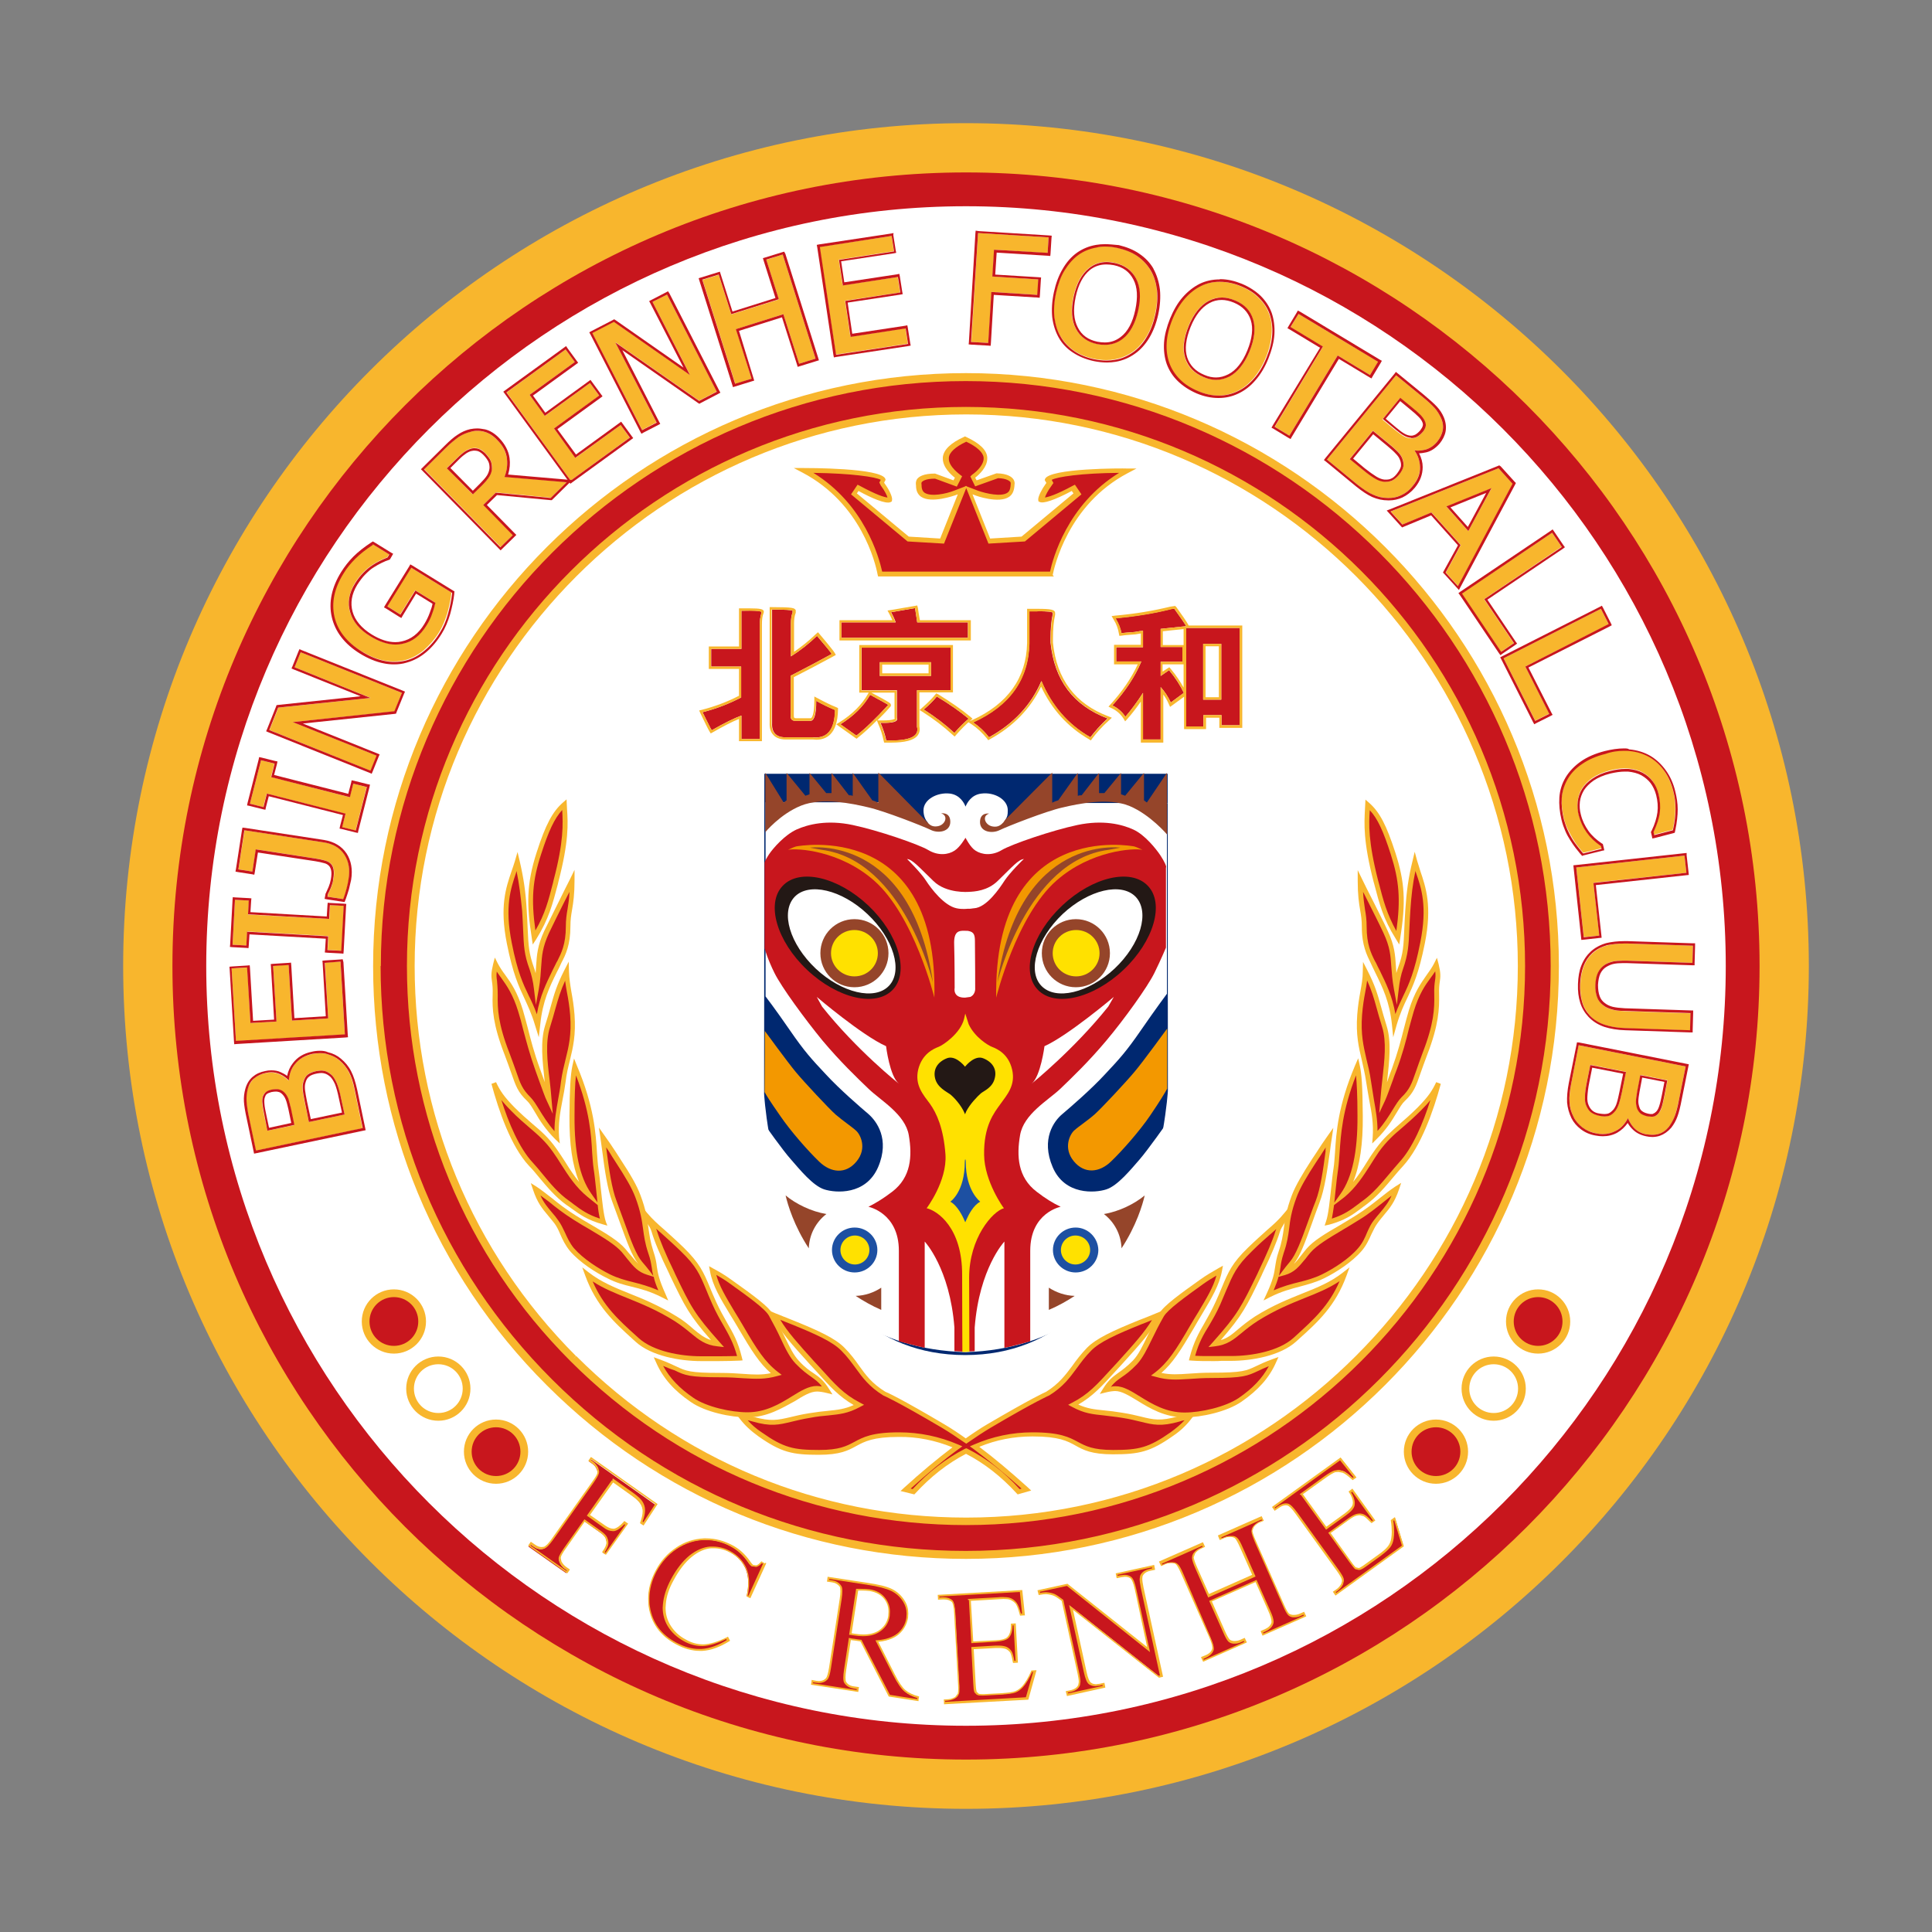 <?xml version="1.0" encoding="utf-8"?>
<!-- Generator: Adobe Illustrator 22.1.0, SVG Export Plug-In . SVG Version: 6.00 Build 0)  -->
<svg version="1.1" id="图层_1" xmlns="http://www.w3.org/2000/svg" xmlns:xlink="http://www.w3.org/1999/xlink" x="0px" y="0px"
	 viewBox="0 0 800 800" style="enable-background:new 0 0 800 800;" xml:space="preserve">
<rect x="0" y="0" width="800" height="800" fill="#808080" stroke="none"/>
<style type="text/css">
	.st0{fill-rule:evenodd;clip-rule:evenodd;fill:#F8B62D;}
	.st1{fill-rule:evenodd;clip-rule:evenodd;fill:#C8161D;}
	.st2{fill-rule:evenodd;clip-rule:evenodd;fill:#FFFFFF;}
	.st3{fill:#F8B62D;}
	.st4{fill:#C8161D;}
	.st5{fill:#002870;}
	.st6{fill:#FFFFFF;}
	.st7{fill:#F39800;}
	.st8{fill:#1D50A2;}
	.st9{fill:#FFE100;}
	.st10{fill:#231815;}
	.st11{fill:#95452A;}
</style>
<path class="st0" d="M51,400c0,192.4,156.6,349,349,349c192.4,0,349-156.6,349-349c0-192.4-156.5-349-349-349
	C207.6,51,51,207.5,51,400z"/>
<path class="st1" d="M71.4,400c0,181.2,147.4,328.6,328.6,328.6c181.2,0,328.6-147.4,328.6-328.6c0-181.2-147.4-328.6-328.6-328.6
	C218.9,71.4,71.4,218.8,71.4,400z"/>
<path class="st2" d="M85.4,400C85.4,226.5,226.5,85.4,400,85.4c173.5,0,314.6,141.1,314.6,314.6c0,173.5-141.1,314.6-314.6,314.6
	C226.5,714.6,85.4,573.5,85.4,400z"/>
<path class="st1" d="M156.1,400c0,65.2,25.4,126.4,71.4,172.5c46.1,46.1,107.3,71.4,172.4,71.4c134.5,0,243.9-109.4,243.9-243.9
	c0-134.5-109.4-243.9-243.9-243.9C265.5,156.1,156.1,265.5,156.1,400z"/>
<path class="st3" d="M156.1,400l-1.6,0v0.1c0,65.6,25.5,127.2,71.9,173.5c46.4,46.4,108,71.9,173.6,71.9
	c135.4,0,245.5-110.1,245.5-245.5c0-135.4-110.1-245.5-245.5-245.5c-135.4,0-245.5,110.1-245.5,245.5H156.1l-1.6,0L156.1,400h1.6
	c0-66.8,27.2-127.4,71-171.2c43.9-43.9,104.4-71,171.2-71c66.8,0,127.4,27.2,171.2,71c43.9,43.9,71,104.4,71,171.2
	c0,66.8-27.2,127.4-71,171.2c-43.9,43.9-104.4,71-171.2,71c-64.7,0-125.5-25.2-171.3-71c-45.8-45.8-71-106.5-71-171.3v0v0v0H156.1z"
	/>
<path class="st2" d="M237.4,562.6C194,519.2,170.1,461.4,170.1,400C170.1,273.2,273.2,170,400,170c126.8,0,229.9,103.2,229.9,229.9
	c0,126.8-103.2,229.9-229.9,229.9C338.6,629.9,280.8,606,237.4,562.6z"/>
<path class="st3" d="M237.4,562.6l1.1-1.1C195.4,518.3,171.7,461,171.7,400c0-63,25.6-120,67-161.4c41.4-41.4,98.4-67,161.4-67
	c63,0,120,25.6,161.4,67c41.3,41.4,67,98.4,67,161.4c0,63-25.6,120-67,161.4c-41.3,41.4-98.4,67-161.4,67
	c-61,0-118.3-23.7-161.5-66.9L237.4,562.6l-1.1,1.1c43.7,43.7,101.9,67.8,163.7,67.8c127.7,0,231.5-103.9,231.5-231.5
	c0-127.7-103.9-231.5-231.5-231.5c-127.7,0-231.5,103.9-231.5,231.5c0,61.8,24.1,120,67.8,163.7L237.4,562.6z"/>
<path class="st1" d="M397,197.6c-0.1,0-5.3-3.5-5.3-7.6l0-0.4c0.2-2.7,3.2-5.4,8.3-7.7c5,2.3,8,5,8.2,7.7l0,0.4
	c0,4.1-5.2,7.5-5.2,7.6l1.3,2.7l8.8-3.2c3.9,0.1,5.4,1.2,5.9,1.9c0.6,0.8,0.4,1.6,0.4,1.6c-0.1,2.3-0.6,3.6-1.7,4.3
	c-3.2,2.3-10.6,0.3-13.1-0.7l-3.2-1.2l8.4,21.1l14.1-0.9l22.4-18.7l-1.7-2.5c-11.2,6.1-13.1,5-13.2,5l0-0.2c0-1,1.2-3.6,3-6l0.6-0.8
	l-0.8-1.4c0.8-2.2,15.5-3.9,32.9-3.8c-24.2,12.7-30.5,37.3-31.6,42.9c-2.4,0-68.7,0-71.1,0c-1.1-5.6-7.4-30.2-31.6-42.9
	c17.4-0.1,32.2,1.5,33,3.8l-0.2,0.4l-0.5,0.8l0.5,1c1.8,2.4,2.9,5,2.9,6l0,0.2c-0.1,0.1-2,1.1-13.2-5l-1.7,2.5l22.5,18.7l14,0.9
	l8.4-21.1l-3.2,1.2c-2.6,0.9-9.9,2.9-13.2,0.7c-1.1-0.8-1.7-2.1-1.7-3.9c-0.1-0.4-0.2-1.2,0.3-2c0.5-0.7,2-1.8,6.4-1.8l8.3,3.1
	L397,197.6z"/>
<path class="st3" d="M436.4,238.7h-72.8l-0.2-0.8c-0.9-4.8-6.8-29.4-31.1-42.2l-3.6-1.9l4,0c1.3,0,32.3-0.1,33.9,4.5l0.1,0.4
	l-0.6,1.1l0.2,0.4c1.8,2.4,3.1,5.2,3.1,6.5l-0.1,0.9l-0.5,0.3c-2,1-8.2-1.8-13.3-4.6l-0.7,1l21.5,17.9l13,0.8l7.3-18.3l-1.1,0.4
	c-0.4,0.1-9.8,3.5-14.1,0.6c-1.4-1-2.1-2.5-2.1-4.7c-0.1-0.6-0.2-1.7,0.5-2.7c0.8-1,2.7-2.2,7.2-2.2h0.2l7.6,2.8l0.6-1.1
	c-1.6-1.2-5-4.3-5-7.9l0-0.5c0.3-3.1,3.2-6,8.8-8.5l0.4-0.2l0.4,0.2c5.6,2.6,8.6,5.4,8.8,8.5l0,0.5c0,3.5-3.3,6.6-5,7.9l0.6,1.1
	l8.2-2.9l0.2,0c4.4,0.1,6.1,1.5,6.7,2.3c0.7,0.9,0.7,1.9,0.6,2.3c-0.1,2.5-0.8,4.1-2.2,5.1c-4.3,3-14-0.5-14.1-0.6l-1.1-0.4
	l7.3,18.3l13-0.8l21.5-17.9l-0.7-1c-7.2,3.8-11.9,5.4-13.4,4.5l-0.4-0.2l-0.1-0.8c0-1.3,1.4-4.1,3.2-6.6l0.2-0.2l-0.7-1.2l0.1-0.4
	c1.6-4.6,32.6-4.5,33.9-4.4l4,0l-3.6,1.9c-24.9,13.1-30.5,39.2-31.1,42.2L436.4,238.7z M365.3,236.7h69.5
	c1.1-5.2,7.1-27.7,28.6-40.9c-15.7,0.1-25.9,1.7-27.9,2.9l0.7,1.3l-0.9,1.3c-1.4,1.9-2.3,3.7-2.6,4.7c1.3-0.2,4.4-1,11.6-4.9
	l0.8-0.4l2.7,4l-23.4,19.5l-15.1,0.9l-9.2-23l-9.2,23l-15.1-0.9l-23.4-19.5l2.7-4l0.8,0.4c7.2,3.9,10.3,4.8,11.6,4.9
	c-0.3-1-1.2-2.8-2.6-4.7l-0.1-0.1l-0.7-1.4l0.6-1.1c-1.9-1.2-12.1-2.7-27.9-2.9C357.9,208.8,363.9,230.5,365.3,236.7z M400.3,201.4
	l4.7,1.8c3.4,1.2,9.7,2.6,12.2,0.8c0.6-0.4,1.2-1.2,1.3-3.5l0-0.2c0-0.1,0.1-0.4-0.2-0.8c-0.2-0.2-1.3-1.4-5-1.5l-9.5,3.4l-2-4.1
	l0.7-0.7c2.3-1.6,4.8-4.3,4.8-6.7l0-0.4c-0.2-2.1-2.7-4.5-7.2-6.6c-4.5,2.1-7.1,4.5-7.2,6.7l0,0.4c0,3.4,4.8,6.6,4.8,6.7l0.7,0.5
	l-2.2,4.3l-9-3.3c-4.1,0-5.2,1.1-5.5,1.4c-0.2,0.3-0.2,0.7-0.1,1.1l0,0.2c0,2,0.7,2.7,1.2,3.1c2.6,1.8,8.9,0.5,12.2-0.8l4.7-1.8
	l-0.1-0.2l0.3,0.1l0.3-0.1L400.3,201.4z"/>
<path class="st1" d="M464.8,586c-9.6-1.6-13.3-0.5-20.4-4.3c7.3-3.8,11-8.2,18.2-16.1c8.1-9,13.5-14.8,16.5-21
	c-2.2,0.9-4.5,1.8-7,2.8c-10.1,4-17.3,7.3-21.1,11.1c-6.8,6.9-8.1,12.7-17.1,18.4c0,0-4.8,1.9-24.3,13.4c-2.9,1.7-6.1,3.8-9.5,6.2
	c-3.5-2.5-6.7-4.5-9.6-6.2c-19.4-11.4-24.3-13.4-24.3-13.4c-9-5.6-10.4-11.5-17.2-18.4c-3.8-3.9-11-7.1-21.1-11.1
	c-2.5-1-4.8-1.9-7-2.8c3,6.2,8.4,12.1,16.5,21c7.2,7.9,10.9,12.3,18.2,16.1c-7.1,3.8-10.8,2.7-20.4,4.3c-11.3,1.9-13.1,4.4-23.3,1.5
	c-1.3-0.4-3-0.6-4.8-1c2,2.7,4.5,5.1,7.7,7.3c9.2,6.4,13.6,7.4,24.4,7.4c17.9,0,12.1-7.3,33.1-7.3c7.1,0,15.5,1.3,24.2,5.1
	c-6.2,4.6-13.3,10.4-21.5,17.8l3.3,0.8c7.1-7.9,14.5-13.2,21.8-16.9c7.2,3.7,14.6,9,21.8,16.9l3.2-0.8c-8.2-7.4-15.3-13.2-21.5-17.8
	c8.7-3.8,17-5.1,24.2-5.1c21,0,15.2,7.3,33.1,7.3c10.8,0,15.2-1,24.4-7.4c3.2-2.3,5.7-4.7,7.7-7.3c-1.8,0.3-3.5,0.6-4.8,1
	C477.8,590.4,476,587.9,464.8,586z"/>
<path class="st3" d="M421.4,618.8l-0.4-0.4c-6.3-6.9-13.4-12.5-21-16.4c-7.7,4-14.7,9.5-21,16.4l-0.4,0.4l-5.7-1.4l1.4-1.3
	c7.1-6.5,13.9-12.1,20.1-16.8c-7.2-2.9-14.6-4.4-22.2-4.3c-10.7,0-14.2,1.9-17.7,3.8c-3.3,1.8-6.6,3.6-15.5,3.6
	c-10.9,0-15.5-1-24.9-7.6c-3.2-2.3-5.8-4.7-7.9-7.5l-1.5-2l3.3,0.6c1.5,0.3,2.9,0.5,4.1,0.8c7.1,2,10,1.3,15.2,0.1
	c2.1-0.5,4.5-1.1,7.7-1.6c3.1-0.5,5.6-0.8,7.8-1c4-0.4,6.9-0.7,10.7-2.4c-5.9-3.4-9.7-7.5-15.5-14l-2.5-2.7
	c-7.6-8.4-12.6-13.9-15.5-19.9l-1.1-2.3l2.4,1c2.2,0.9,4.5,1.8,7,2.8c10.7,4.3,17.6,7.5,21.4,11.4c2.6,2.6,4.4,5.1,6.1,7.5
	c2.7,3.8,5.3,7.3,10.8,10.7c0.8,0.3,6.2,2.7,24.3,13.4c2.9,1.7,5.9,3.7,9,5.9c3.1-2.2,6.1-4.2,9-5.9c18.1-10.6,23.6-13.1,24.3-13.4
	c5.4-3.4,8-7,10.8-10.7c1.7-2.4,3.5-4.8,6.1-7.5c3.8-3.9,10.8-7.1,21.4-11.4c2.6-1,4.9-1.9,7-2.8l2.4-1L480,545
	c-2.9,6.1-8,11.7-15.7,20.2l-2.4,2.6c-5.8,6.4-9.5,10.4-15.4,13.8c3.8,1.7,6.6,2,10.6,2.4c2.2,0.2,4.7,0.5,7.7,1h0
	c3.2,0.5,5.6,1.1,7.7,1.6c5.2,1.3,8.1,1.9,15.2-0.1c1.1-0.3,2.5-0.6,4-0.8l3.4-0.6l-1.5,2c-2.1,2.8-4.6,5.3-7.9,7.5
	c-9.4,6.6-14,7.6-24.9,7.6c-8.8,0-12.2-1.8-15.4-3.6c-3.4-1.9-7-3.8-17.7-3.8c-0.1,0-0.2,0-0.3,0c-7.5,0-14.9,1.4-21.9,4.3
	c6.4,4.8,13.1,10.5,20.1,16.8l1.4,1.3L421.4,618.8z M377.1,616.4l0.8,0.2c6.5-7,13.8-12.7,21.7-16.7l0.5-0.2l0.5,0.2
	c7.9,4,15.2,9.6,21.6,16.7l0.8-0.2c-6.9-6.2-13.7-11.8-20-16.5l-1.4-1l1.6-0.7c7.8-3.4,16-5.1,24.3-5.1c11.4,0,15.2,2,18.9,4
	c3.2,1.7,6.2,3.3,14.5,3.3c10.6,0,14.7-0.9,23.8-7.3c2.2-1.6,4.1-3.2,5.8-5c-0.8,0.1-1.4,0.3-2,0.5c-7.7,2.2-10.9,1.4-16.2,0.1
	c-2.1-0.5-4.4-1.1-7.6-1.6l0,0c-3-0.5-5.5-0.7-7.6-1c-4.7-0.5-8.1-0.8-13.1-3.5l-1.7-0.9l1.7-0.9c6.6-3.4,10.1-7.3,16.5-14.3
	l2.4-2.6c6.5-7.2,11.1-12.3,14.1-17.3c-1.4,0.6-2.9,1.2-4.5,1.8c-10.4,4.2-17.2,7.3-20.7,10.9c-2.5,2.5-4.2,4.9-5.9,7.2
	c-2.9,3.9-5.6,7.7-11.4,11.3l-0.2,0.1c0,0-5.1,2.1-24.1,13.3c-3,1.8-6.2,3.9-9.5,6.2l-0.6,0.4l-0.6-0.4c-3.3-2.3-6.5-4.4-9.5-6.2
	c-19-11.2-24.1-13.3-24.1-13.3l-0.2-0.1c-5.8-3.6-8.5-7.3-11.4-11.3c-1.7-2.3-3.4-4.7-6-7.3c-3.6-3.6-10.3-6.7-20.7-10.9
	c-1.6-0.6-3-1.2-4.5-1.8c2.9,4.9,7.5,10,13.9,17.1l2.5,2.7c6.4,7.1,9.9,11,16.6,14.5l1.7,0.9l-1.7,0.9c-5,2.7-8.4,3-13.1,3.5
	c-2.2,0.2-4.6,0.4-7.6,1c-3.1,0.5-5.5,1.1-7.6,1.6c-5.4,1.3-8.6,2.1-16.2-0.1c-0.6-0.2-1.3-0.3-2-0.5c1.6,1.8,3.5,3.5,5.8,5
	c9.1,6.4,13.2,7.3,23.8,7.3c8.3,0,11.3-1.6,14.5-3.3c3.7-2,7.4-4,18.6-4c8.4,0,16.7,1.7,24.6,5.1l1.6,0.7l-1.4,1
	C390.9,604.4,384.2,610,377.1,616.4z"/>
<path class="st1" d="M478.8,569c5.4-4.2,8.9-9.5,14.7-19.5c5.8-9.9,10.3-16,11.6-23.4c-2.4,1.3-4.9,2.8-7.6,4.7
	c-8.4,6-14.9,10.7-16.6,13.7c-5,8.5-7.1,15.5-11,19.6c-6,6.3-8.5,5.3-12.3,11.5c1.6-0.4,3.3-0.7,4.3-0.7c7.1,0,15,10.9,28.7,10.9
	c7.1,0,17.3-2.3,22.9-6.2c6.3-4.3,11.1-9.3,14-15.9c-11.5,4.1-7.8,5.7-25.6,5.7C490.8,569.5,486.1,571.1,478.8,569z"/>
<path class="st3" d="M490.5,586.9c-8.2,0-14.5-3.8-19.5-6.9c-3.5-2.1-6.5-4-9.2-4c-0.9,0-2.5,0.2-4,0.6l-2.4,0.6l1.3-2.1
	c2.3-3.7,4.1-5,6.3-6.6c1.7-1.2,3.5-2.5,6.1-5.1c2.3-2.4,3.9-5.8,6-10.1c1.4-2.8,2.9-6,4.9-9.4c1.9-3.3,8.9-8.3,16.9-14
	c2.5-1.8,4.9-3.2,7.7-4.8l1.8-1l-0.4,2.1c-1.1,6-4.3,11.3-8.3,18c-1.1,1.8-2.2,3.7-3.4,5.8c-5.4,9.2-8.7,14.4-13.4,18.5
	c3.8,0.8,7.1,0.6,11.4,0.3c2.7-0.2,5.7-0.4,9.6-0.4c12.5,0,14.2-0.8,18.2-2.7c1.7-0.8,3.7-1.8,7.1-3l2.2-0.8l-1,2.2
	c-2.8,6.4-7.4,11.5-14.3,16.3C508,584.6,497.4,586.9,490.5,586.9z M461.9,574c3.3,0,6.5,2,10.2,4.3c5,3.1,10.8,6.6,18.4,6.6
	c6.7,0,16.9-2.3,22.4-6c5.8-4,9.8-8.2,12.5-13.2c-1.9,0.8-3.3,1.4-4.5,2c-4.3,2-6.1,2.9-19,2.9c-3.8,0-6.8,0.2-9.4,0.4
	c-5.2,0.3-8.9,0.6-14-0.9l-1.9-0.5l1.6-1.2c5.4-4.2,8.7-9.3,14.5-19.3c1.2-2.1,2.4-4,3.5-5.8c3.5-5.9,6.2-10.3,7.5-15.1
	c-1.9,1.1-3.7,2.2-5.5,3.5c-7.5,5.4-14.6,10.5-16.3,13.4c-1.9,3.3-3.5,6.5-4.8,9.2c-2.1,4.3-3.9,8-6.3,10.6
	c-2.7,2.8-4.6,4.2-6.4,5.4c-1.7,1.2-3,2.1-4.4,4C460.6,574,461.3,574,461.9,574z"/>
<path class="st1" d="M502.8,556.5c10.8-12.2,12.1-15,19.1-29.4c4.5-9.4,6.4-14.2,7.3-17.3c0.9-2.8,2.4-3.7,3.5-6.8
	c-3.8,4.5-7.9,7.3-15.1,14.3c-8.2,8.1-8.4,11.5-13.2,22.1c-4.3,9.5-8.1,12.7-10.7,22.9c4.6,0.3,10.4,0.2,16.2,0.2
	c9.5,0,20.5-2.4,26.5-7.7c8.3-7.5,15.9-14,20.6-27c-10.2,7.9-21.5,8.9-36.6,18.3C512.2,551.1,510.3,555.8,502.8,556.5z"/>
<path class="st3" d="M502.4,563.6c-3.2,0-6.2,0-8.9-0.2l-1.2-0.1l0.3-1.2c1.7-6.5,3.8-10.2,6.3-14.5c1.4-2.5,2.9-5.1,4.5-8.6
	c1-2.2,1.8-4.1,2.5-5.8c2.7-6.5,4.2-10.1,10.9-16.6c3.1-3,5.6-5.2,7.8-7.2c2.9-2.5,5.1-4.5,7.2-7.1l3.6-4.3l-1.9,5.3
	c-0.6,1.6-1.3,2.7-1.9,3.6c-0.6,1-1.2,1.8-1.6,3.1c-1.3,4.2-3.6,9.7-7.3,17.4l-0.3,0.7c-6.3,13.1-7.9,16.4-16.9,26.8
	c2.9-0.8,4.8-2.5,7.3-4.6c1.9-1.6,4-3.3,6.9-5.2c7.3-4.6,13.9-7.2,19.6-9.5c6.3-2.5,11.7-4.7,16.8-8.7l2.7-2.1l-1.2,3.3
	c-4.6,12.7-12,19.4-19.8,26.4l-1.1,1c-6.5,5.9-18.3,8-27.1,8c-1.3,0-2.5,0-3.8,0C504.8,563.6,503.6,563.6,502.4,563.6z M494.9,561.4
	c3.3,0.2,7.1,0.1,11.1,0.1c1.2,0,2.5,0,3.8,0c8.5,0,19.7-2,25.8-7.5l1.1-1c7.2-6.6,13.6-12.3,18-22.5c-4.5,3-9.2,4.9-14.5,7
	c-5.7,2.3-12.1,4.9-19.3,9.4c-2.8,1.8-4.9,3.5-6.7,5c-3.4,2.8-6,5-11.2,5.6l-2.6,0.3l1.7-1.9c10.6-11.9,11.9-14.8,18.6-28.5l0.3-0.7
	c3.6-7.5,6-13.1,7.2-17.1c0.1-0.3,0.2-0.5,0.3-0.7c-0.8,0.7-1.6,1.4-2.5,2.2c-2.2,1.9-4.7,4.1-7.7,7.1c-6.4,6.2-7.7,9.5-10.5,16
	c-0.7,1.7-1.5,3.6-2.5,5.9c-1.6,3.6-3.2,6.3-4.6,8.7C498.4,552.5,496.4,555.9,494.9,561.4z"/>
<path class="st1" d="M541.9,517.9c-4.5,5.3-5.8,7.7-10.2,9c0.8-1.1,1.8-2.4,3.1-3.9c3.6-4,6.1-13.2,10.8-25.5
	c2.5-6.6,3.6-17.1,5-26.6c-2.1,2.9-4.1,6.1-6.5,9.6c-3.8,5.8-6.7,10.6-8.2,14.7c-4,10.9-2.4,14.5-5.3,23c-2.5,7.2-0.4,7.6-5.2,18
	c9.2-4.7,15.2-4.2,22.5-7.8c4.4-2.1,11.2-6.3,15.3-11.1c3.3-3.9,4.1-8.3,6.5-11.4c4-5.2,6.5-6.9,8.7-13.7
	c-4.8,3.1-8.9,7.4-16.2,11.9C553.4,509.7,545.6,513.5,541.9,517.9z"/>
<path class="st3" d="M523.2,538.5l1.2-2.6c2.9-6.2,3.2-8.7,3.6-11.3c0.3-1.8,0.5-3.6,1.5-6.5c1.3-3.8,1.7-6.6,2.1-9.5
	c0.5-3.7,1-7.5,3.3-13.6c1.6-4.2,4.5-9,8.3-14.9c0.6-0.9,1.2-1.8,1.8-2.7c1.6-2.5,3.1-4.8,4.7-7l2.4-3.4l-0.6,4.1
	c-0.3,1.9-0.6,3.8-0.8,5.7c-1.1,7.7-2.2,15.7-4.3,21.1c-1.2,3.2-2.3,6.2-3.2,8.8c-2.8,7.8-4.9,13.5-7.5,16.7c1-0.9,2-2.1,3.2-3.7
	c0.6-0.8,1.3-1.6,2.1-2.6c2.8-3.3,7.8-6.3,13.7-9.7c2.2-1.3,4.5-2.7,6.9-4.2c4-2.5,7.1-5,9.9-7.2c2.1-1.7,4.2-3.3,6.3-4.7l2.4-1.5
	l-0.9,2.7c-1.8,5.3-3.7,7.6-6.3,10.7c-0.8,1-1.7,2-2.6,3.3c-1,1.3-1.7,2.9-2.5,4.5c-1,2.2-2.1,4.7-4,6.9c-4,4.7-10.7,9-15.6,11.4
	c-3.5,1.7-6.6,2.5-9.9,3.4c-3.8,1-7.7,2-12.5,4.4L523.2,538.5z M529.4,528.7c-0.4,1.5-1,3.2-2,5.6c3.9-1.7,7.2-2.6,10.5-3.4
	c3.2-0.8,6.2-1.6,9.5-3.2c4.7-2.3,11.2-6.4,15-10.9c1.8-2.1,2.8-4.3,3.7-6.5c0.8-1.8,1.6-3.5,2.7-4.9c1-1.3,1.9-2.4,2.7-3.3
	c1.9-2.3,3.4-4.1,4.7-7c-1.1,0.9-2.3,1.8-3.4,2.7c-2.8,2.2-5.9,4.8-10,7.3c-2.4,1.5-4.7,2.9-6.9,4.2c-5.7,3.4-10.6,6.3-13.2,9.3l0,0
	c-0.8,0.9-1.5,1.8-2.1,2.6c-3,3.6-4.6,5.6-8.6,6.8L529.4,528.7z M549,475.1c-0.7,1.1-1.5,2.2-2.2,3.4c-0.6,0.9-1.2,1.8-1.8,2.7
	c-3.8,5.8-6.6,10.5-8.1,14.5c-2.2,5.9-2.7,9.6-3.1,13.1c-0.4,3-0.8,5.9-2.2,9.9c-0.9,2.8-1.2,4.5-1.4,6.2c-0.2,1.1-0.3,2.1-0.6,3.4
	l1.4-1.9c0.9-1.2,1.9-2.5,3.1-3.9c2.5-2.9,4.7-8.8,7.4-16.3c1-2.7,2-5.7,3.3-8.9c2-5.2,3.1-13,4.1-20.6
	C548.8,476.1,548.9,475.6,549,475.1z"/>
<path class="st1" d="M587.7,459.2c-7.4,7.4-12.3,9.8-17.4,17.1c-4.6,6.4-7.7,13.3-14.2,18.5c4.6-6.5,7.2-16.7,7.1-32.7
	c-0.1-11.9-0.5-16.9-1.2-20.5c-9.1,21.6-7.5,33.7-8.8,42.3c-1.1,7.4-1.6,17.7-3.1,22.2c7.4-2,10.2-4.7,14.9-8
	c6.3-4.5,10.7-11.1,15.2-16c7.3-7.9,12.4-22.5,15.4-33.6C593.8,452.1,592.2,454.6,587.7,459.2z"/>
<path class="st3" d="M548.5,507.5l0.6-1.8c1-2.9,1.5-8.4,2.1-13.7c0.3-2.8,0.6-5.8,1-8.3c0.3-1.9,0.4-4.1,0.6-6.5
	c0.5-8.1,1.2-19.2,8.3-36l1.3-3l0.7,3.2c0.7,3.3,1.1,8,1.2,20.7c0.1,11.5-1.2,20.5-4,27.3c2.1-2.5,3.9-5.3,5.7-8.2
	c1.1-1.8,2.3-3.6,3.6-5.4c3.3-4.6,6.5-7.3,10.1-10.5c2.2-1.9,4.6-4,7.4-6.8c4.4-4.5,5.9-6.8,7.6-10.4l1.9,0.7
	c-3,11.1-8.2,25.9-15.6,34c-1.3,1.4-2.7,3-4.1,4.7c-3.2,3.8-6.8,8.1-11.3,11.4c-0.7,0.5-1.4,1-2,1.5c-3.6,2.7-6.7,4.9-13.2,6.7
	L548.5,507.5z M552.4,499c-0.3,2.1-0.6,4-0.9,5.6c5-1.6,7.6-3.5,10.8-5.9c0.6-0.5,1.3-1,2-1.5c4.3-3.1,7.6-7.1,10.9-11
	c1.4-1.7,2.8-3.3,4.1-4.8c5.7-6.1,10-16.4,13-25.9c-1,1.3-2.3,2.7-4,4.4l0,0c-2.8,2.8-5.3,5-7.5,6.9c-3.6,3-6.6,5.7-9.8,10.1
	c-1.2,1.8-2.4,3.6-3.5,5.4c-3,4.7-6.1,9.5-10.8,13.4L552.4,499z M561.5,445.3c-5.7,14.6-6.3,24.6-6.8,32c-0.2,2.5-0.3,4.6-0.6,6.7
	c-0.4,2.5-0.7,5.4-1,8.3c-0.2,2-0.4,3.9-0.6,5.7l2.7-3.8c4.7-6.7,7-17.2,6.9-32.2C562.1,453.4,561.8,448.6,561.5,445.3z"/>
<path class="st1" d="M569.4,470.9c6.5-6.4,8.8-13.1,11.7-15.8c5-4.8,4.6-7.5,9-18.9c4.5-11.7,5-18.2,4.9-24.2
	c-0.2-7.1,1.3-6.6-0.2-12.7c-2.7,5.4-6.9,8-10.3,19.1c-2,6.6-3.2,13.9-7.1,24.5c-2.5,6.8-3.6,10.2-4.7,12.5
	c0.9-11.5,3.3-22,0.7-30.4c-3.4-10.7-3.4-14.1-8-22.9c-0.1,6-1.8,10.1-2.4,18c-1,12.4,2.3,17.5,3.7,27.6
	C567.9,456.7,569.9,462.7,569.4,470.9z"/>
<path class="st3" d="M568.2,473.5l0.2-2.6c0.4-5.5-0.4-10-1.4-15.2c-0.4-2.4-0.9-4.9-1.3-7.7c-0.5-3.4-1.2-6.2-1.8-9
	c-1.3-5.4-2.5-10.5-1.9-18.8c0.3-3.9,0.8-6.9,1.3-9.6c0.5-2.9,1-5.4,1-8.4l0.1-3.9l1.8,3.5c3.2,6.3,4.2,9.8,5.7,15.2
	c0.6,2.2,1.3,4.7,2.3,7.9c2,6.5,1.1,14.4,0.2,22.6c0,0.2-0.1,0.5-0.1,0.7c0.2-0.4,0.3-0.9,0.5-1.4c0.4-1.2,0.9-2.6,1.5-4.1
	c2.5-6.9,3.9-12.3,5.1-17.1c0.7-2.6,1.3-5,2-7.3c2.3-7.5,5-11.2,7.3-14.5c1.1-1.6,2.2-3,3.1-4.8l1.2-2.4l0.7,2.6
	c0.9,3.7,0.8,5.2,0.5,7.2c-0.2,1.3-0.4,2.9-0.3,5.7c0.1,5.4-0.1,12.2-4.9,24.6c-1.2,3.2-2.1,5.7-2.8,7.7c-1.9,5.4-2.7,7.9-6.5,11.5
	c-1.1,1-2.1,2.7-3.3,4.7c-1.9,3.2-4.4,7.2-8.4,11.1L568.2,473.5z M566.1,406c-0.2,1.7-0.5,3.3-0.8,4.9c-0.5,2.6-1,5.6-1.3,9.4
	c-0.6,8,0.6,12.9,1.8,18.2c0.7,2.8,1.4,5.7,1.9,9.2c0.4,2.7,0.8,5.2,1.2,7.6c0.8,4.5,1.5,8.5,1.5,13c2.8-3.1,4.7-6.2,6.3-8.8
	c1.3-2.1,2.4-3.9,3.6-5.1c3.4-3.3,4.2-5.5,6-10.7c0.7-2,1.6-4.6,2.8-7.8c4.7-12.1,4.9-18.4,4.8-23.8c-0.1-3,0.1-4.7,0.3-6
	c0.2-1.3,0.3-2.3,0.1-3.9c-0.6,0.9-1.2,1.8-1.9,2.7c-2.3,3.1-4.8,6.7-7,13.9c-0.7,2.3-1.3,4.7-2,7.2c-1.2,4.9-2.6,10.4-5.2,17.3
	c-0.6,1.5-1.1,2.9-1.5,4.1c-1.5,4.1-2.4,6.6-3.2,8.4l-2.4,5.1l0.5-5.7c0.2-2.8,0.5-5.5,0.8-8.2c0.9-8.1,1.8-15.7-0.1-21.8
	c-1-3.2-1.7-5.7-2.3-7.9C568.9,413.3,568,410.2,566.1,406z"/>
<path class="st1" d="M569.1,399.7c3.5,7.2,7.1,13.3,8.3,24.7c4-13.3,7.7-13.6,11.7-33.8c3.7-18.7-1-25.9-3.2-33.7
	c-1.5,6.1-2.4,12-2.9,20.2c-0.8,12.7-0.2,16.2-3.1,24.1c-0.8,2.1-1.5,5.5-1.8,8.3c-1.9-10.5,0.1-13.9-4.3-23.5
	c-3-6.4-7.6-15.2-10.5-21.2c0,10.2,1.6,12.7,1.6,19C564.9,392.2,567.4,396,569.1,399.7z"/>
<path class="st3" d="M576.9,429.5l-0.5-5c-1-9.8-3.9-15.6-6.9-21.7c-0.4-0.9-0.9-1.8-1.3-2.7v0c-0.2-0.4-0.4-0.9-0.6-1.3
	c-1.6-3.3-3.7-7.3-3.7-15.1c0-2.7-0.3-4.6-0.7-6.9c-0.5-2.9-1-6.2-1-12.1v-4.4l1.9,3.9c1.1,2.3,2.5,5.1,4,8
	c2.3,4.6,4.7,9.3,6.5,13.2c2.9,6.2,3.1,10,3.4,14.5c0.1,1,0.1,2,0.2,3c0.2-0.8,0.5-1.6,0.7-2.2c2.2-5.9,2.3-9.2,2.6-16.3
	c0.1-2.1,0.2-4.6,0.4-7.5c0.5-7.7,1.3-13.6,3-20.4l0.9-3.8l1,3.7c0.4,1.4,0.9,2.7,1.3,4.2c2.3,6.8,5,14.5,1.9,30
	c-2.5,12.5-4.9,17.6-7.2,22.5c-1.5,3.1-3,6.3-4.5,11.4L576.9,429.5z M570,399.2c0.4,0.9,0.9,1.8,1.3,2.6c2.6,5.4,5.2,10.5,6.5,18.1
	c1.1-3,2.2-5.3,3.3-7.6c2.4-5,4.6-9.8,7-22c3-15,0.5-22.5-1.8-29c-0.1-0.2-0.2-0.5-0.2-0.7c-1.1,5.2-1.7,10.2-2.1,16.4
	c-0.2,2.9-0.3,5.4-0.4,7.5c-0.3,7.1-0.5,10.6-2.7,16.9c-0.7,1.9-1.4,5.1-1.7,8.1l-0.8,6.6l-1.2-6.5c-0.7-3.9-0.9-6.9-1.1-9.5
	c-0.3-4.4-0.5-7.9-3.2-13.7c-1.8-3.9-4.2-8.6-6.5-13.2c-0.7-1.3-1.3-2.7-2-3.9c0.2,3,0.5,5.2,0.8,7.2c0.4,2.2,0.7,4.4,0.7,7.2
	c0,7.3,1.8,11,3.4,14.2C569.6,398.3,569.8,398.8,570,399.2L570,399.2z"/>
<path class="st1" d="M578.8,388.3c2.3-14.2,2.1-22.4-2-35c-3.7-11.4-6.5-16.6-10.5-20.2c-0.3,6.2-1.4,13.1,3.4,31.8
	C572,373.7,573.5,379.8,578.8,388.3z"/>
<path class="st3" d="M579.4,391.1l-1.4-2.3c-5.3-8.4-6.8-14.5-9-22.9l-0.2-0.7c-4.4-16.9-3.9-24.3-3.6-30.1c0-0.7,0.1-1.3,0.1-1.9
	l0.1-2.1l1.6,1.4c4.3,3.8,7.1,9.2,10.8,20.6c3.9,12.1,4.4,20.4,2,35.4L579.4,391.1z M567.2,335.5c-0.4,5.7-0.7,12.9,3.5,29.3
	l0.2,0.7c1.9,7.4,3.4,13,7.3,20c1.8-13,1.2-20.8-2.3-31.7C572.8,344.1,570.4,338.9,567.2,335.5z"/>
<path class="st1" d="M338.1,575c1,0,2.6,0.2,4.3,0.7c-3.8-6.2-6.3-5.2-12.3-11.5c-3.9-4.1-6-11.1-11-19.6c-1.8-3-8.2-7.7-16.6-13.7
	c-2.7-1.9-5.2-3.4-7.6-4.7c1.3,7.4,5.9,13.5,11.6,23.4c5.9,10.1,9.2,15.3,14.7,19.5c-7.4,2.1-12.1,0.5-23.1,0.5
	c-17.8,0-14.1-1.6-25.6-5.7c2.9,6.6,7.6,11.5,14,15.9c5.6,3.9,15.9,6.2,23,6.2C323.1,585.9,331,575,338.1,575z"/>
<path class="st3" d="M309.5,586.9c-6.9,0-17.5-2.2-23.5-6.4c-6.9-4.7-11.5-9.9-14.3-16.3l-1-2.2l2.2,0.8c3.3,1.2,5.4,2.2,7.1,3
	c4,1.9,5.7,2.7,18.2,2.7c3.8,0,6.9,0.2,9.6,0.4c4.3,0.3,7.6,0.5,11.4-0.3c-4.7-4.1-8-9.3-13.4-18.5c-1.2-2.1-2.4-4-3.5-5.8
	c-4-6.6-7.2-11.9-8.3-17.9l-0.4-2.1l1.8,1c2.4,1.3,5,2.8,7.7,4.8c9.3,6.6,15.1,10.9,16.9,14c2,3.4,3.5,6.6,4.9,9.4
	c2.1,4.3,3.7,7.7,6,10.1c2.5,2.7,4.4,4,6.1,5.1c2.2,1.5,4.1,2.9,6.4,6.6l1.3,2.1l-2.4-0.6c-1.5-0.4-3.1-0.6-4-0.6
	c-2.7,0-5.7,1.8-9.2,4C323.9,583,317.7,586.9,309.5,586.9z M274.6,565.6c2.7,5,6.8,9.3,12.5,13.2c5.5,3.8,15.7,6,22.4,6
	c7.6,0,13.4-3.5,18.4-6.6c3.7-2.3,7-4.3,10.3-4.3c0.6,0,1.3,0.1,2.1,0.2c-1.4-1.9-2.8-2.8-4.4-4c-1.7-1.2-3.7-2.6-6.4-5.4
	c-2.5-2.6-4.3-6.3-6.3-10.6c-1.3-2.8-2.9-5.9-4.8-9.3c-1.7-3-8.8-8-16.3-13.4c-1.9-1.4-3.8-2.5-5.5-3.5c1.3,4.8,4,9.2,7.5,15.1
	c1.1,1.8,2.3,3.7,3.5,5.8c5.8,10,9.1,15.1,14.5,19.3l1.6,1.2l-1.9,0.5c-5,1.4-8.8,1.2-14,0.9c-2.7-0.2-5.7-0.4-9.4-0.4
	c-13,0-14.8-0.8-19.1-2.9C277.9,567,276.5,566.4,274.6,565.6z"/>
<path class="st1" d="M306.4,562.4c-2.6-10.2-6.4-13.4-10.7-22.9c-4.8-10.7-5-14-13.2-22.1c-7.2-7.1-11.3-9.8-15.1-14.3
	c1,3,2.7,3.9,3.5,6.8c0.9,3,2.8,7.9,7.3,17.3c7,14.4,8.2,17.2,19.1,29.4c-7.5-0.7-9.4-5.4-17.5-10.4c-15-9.4-26.3-10.4-36.6-18.3
	c4.7,13,12.3,19.5,20.6,27c5.9,5.4,16.9,7.7,26.5,7.7C296,562.5,301.8,562.6,306.4,562.4z"/>
<path class="st3" d="M297.6,563.6c-1.2,0-2.4,0-3.6,0c-1.2,0-2.5,0-3.7,0c-8.8,0-20.6-2.1-27.1-8l-1.1-1
	c-7.8-7.1-15.2-13.8-19.8-26.5l-1.2-3.3l2.7,2.1c5.2,4,10.6,6.2,16.8,8.7c5.8,2.3,12.3,5,19.6,9.5c3,1.8,5.1,3.6,6.9,5.2
	c2.5,2.1,4.5,3.7,7.3,4.6c-9-10.3-10.7-13.7-17-26.8l-0.3-0.7c-3.8-7.8-6.1-13.3-7.3-17.4c-0.4-1.3-0.9-2.2-1.6-3.1
	c-0.6-0.9-1.3-2-1.9-3.6l-1.8-5.2l3.5,4.2c2.1,2.5,4.3,4.5,7.2,7c2.2,2,4.7,4.2,7.9,7.3c6.6,6.5,8.2,10.1,10.9,16.6
	c0.7,1.7,1.5,3.6,2.5,5.8c1.6,3.5,3.1,6.1,4.5,8.6c2.5,4.3,4.6,7.9,6.2,14.5l0.3,1.2l-1.2,0.1C303.8,563.5,300.8,563.6,297.6,563.6z
	 M245.4,530.6c4.4,10.2,10.8,16,18,22.5l1.1,1c6.1,5.5,17.3,7.5,25.8,7.5c1.3,0,2.5,0,3.8,0c4,0,7.8,0,11.1-0.1
	c-1.5-5.5-3.5-8.9-5.7-12.8c-1.4-2.4-3-5.2-4.6-8.8c-1-2.2-1.8-4.2-2.5-5.9c-2.7-6.5-4.1-9.7-10.5-15.9c-3.1-3-5.6-5.2-7.8-7.2
	c-0.8-0.7-1.6-1.4-2.4-2.1c0.1,0.2,0.2,0.5,0.3,0.8c1.2,3.9,3.5,9.5,7.2,17.1l0.3,0.7c6.6,13.8,8,16.6,18.6,28.5l1.7,1.9l-2.6-0.3
	c-5.1-0.5-7.8-2.7-11.2-5.5c-1.8-1.5-3.9-3.2-6.7-5c-7.2-4.5-13.6-7.1-19.3-9.4C254.8,535.5,250,533.6,245.4,530.6z"/>
<path class="st1" d="M274.6,536.3c-4.8-10.4-2.7-10.7-5.2-18c-2.9-8.5-1.3-12.1-5.3-23c-1.5-4.2-4.4-8.9-8.2-14.7
	c-2.3-3.5-4.4-6.7-6.5-9.6c1.4,9.5,2.5,20,5,26.6c4.7,12.3,7.2,21.5,10.8,25.5c1.3,1.5,2.3,2.8,3.1,3.9c-4.4-1.4-5.7-3.8-10.2-9
	c-3.7-4.4-11.6-8.2-20.3-13.7c-7.2-4.5-11.4-8.9-16.2-11.9c2.3,6.8,4.7,8.4,8.7,13.7c2.4,3.1,3.1,7.5,6.4,11.4
	c4.1,4.8,11,9,15.3,11.1C259.4,532.1,265.4,531.6,274.6,536.3z"/>
<path class="st3" d="M276.7,538.5l-2.6-1.3c-4.9-2.5-8.8-3.5-12.5-4.4c-3.3-0.8-6.4-1.6-9.9-3.4c-5-2.4-11.7-6.7-15.7-11.4
	c-1.9-2.3-3.1-4.8-4-6.9c-0.7-1.7-1.5-3.3-2.4-4.5c-0.9-1.2-1.8-2.2-2.6-3.2c-2.6-3.1-4.5-5.4-6.3-10.8l-0.9-2.7l2.4,1.5
	c2.1,1.4,4.1,3,6.3,4.7c2.7,2.2,5.9,4.7,9.9,7.2c2.4,1.5,4.7,2.9,7,4.2c5.8,3.4,10.8,6.4,13.6,9.7c0.8,1,1.5,1.8,2.2,2.6
	c1.2,1.5,2.2,2.6,3.1,3.5c-2.6-3.2-4.6-8.8-7.4-16.5c-1-2.7-2.1-5.8-3.3-9c-2.1-5.4-3.2-13.3-4.2-21c-0.3-1.9-0.5-3.9-0.8-5.8
	l-0.6-4.1l2.4,3.4c1.6,2.2,3.2,4.6,4.9,7.2l1.6,2.5c4,6.1,6.8,10.8,8.3,14.9c2.3,6.1,2.8,9.9,3.3,13.6c0.4,2.9,0.8,5.7,2,9.5
	c1,2.9,1.3,4.8,1.5,6.6c0.4,2.6,0.8,5.1,3.6,11.3L276.7,538.5z M223.8,495c1.3,3,2.8,4.7,4.8,7.1c0.8,0.9,1.7,2,2.6,3.3
	c1.1,1.5,1.9,3.2,2.7,4.9c1,2.2,2,4.4,3.7,6.5c3.8,4.4,10.2,8.5,15,10.9c3.3,1.6,6.3,2.4,9.5,3.2c3.2,0.8,6.5,1.7,10.5,3.4
	c-1-2.3-1.6-4.1-1.9-5.6l-2.6-0.8c-3.9-1.2-5.6-3.2-8.5-6.8c-0.6-0.8-1.3-1.6-2.1-2.6c-2.6-3-7.4-5.9-13.1-9.3
	c-2.3-1.3-4.6-2.7-7-4.2c-4.1-2.6-7.3-5.1-10.1-7.4C226,496.7,224.9,495.8,223.8,495z M251,475.1c0.1,0.5,0.1,1,0.2,1.6
	c1,7.6,2.1,15.4,4.1,20.6c1.2,3.2,2.3,6.3,3.3,9c2.7,7.5,4.8,13.3,7.3,16.2c1.2,1.4,2.2,2.6,3.2,3.9l1.4,1.9
	c-0.3-1.3-0.5-2.3-0.6-3.3c-0.3-1.7-0.5-3.4-1.5-6.2c-1.3-3.9-1.7-6.8-2.1-9.8c-0.5-3.6-1-7.3-3.2-13.2c-1.5-4-4.2-8.5-8.1-14.5
	l-1.6-2.5C252.6,477.4,251.8,476.2,251,475.1z"/>
<path class="st1" d="M235.1,498c4.7,3.4,7.4,6,14.9,8c-1.5-4.5-2-14.8-3.1-22.2c-1.2-8.6,0.3-20.6-8.8-42.3
	c-0.8,3.6-1.1,8.6-1.2,20.5c-0.1,16.1,2.5,26.2,7.1,32.7c-6.5-5.2-9.7-12.1-14.2-18.5c-5.2-7.3-10-9.7-17.4-17.1
	c-4.5-4.6-6.1-7-7.8-10.7c3,11.1,8.1,25.7,15.4,33.6C224.4,486.9,228.8,493.5,235.1,498z"/>
<path class="st3" d="M251.5,507.5l-1.8-0.5c-6.5-1.8-9.6-4.1-13.2-6.7c-0.6-0.5-1.3-0.9-2-1.4l0,0c-4.5-3.2-8.1-7.6-11.3-11.4
	c-1.4-1.7-2.7-3.3-4.1-4.7c-7.5-8-12.6-22.9-15.6-34l1.9-0.7c1.7,3.6,3.2,5.9,7.6,10.4c2.8,2.8,5.2,4.9,7.4,6.8
	c3.7,3.1,6.8,5.8,10.1,10.5c1.3,1.8,2.4,3.6,3.6,5.4c1.8,2.9,3.6,5.7,5.7,8.2c-2.8-6.8-4.1-15.8-4-27.3c0.1-11.4,0.4-16.8,1.2-20.7
	l0.7-3.1l1.2,3c7.1,16.8,7.8,27.9,8.3,36.1c0.2,2.4,0.3,4.5,0.6,6.5c0.4,2.6,0.7,5.5,1,8.4c0.6,5.3,1.1,10.8,2.1,13.7L251.5,507.5z
	 M207.6,455.5c3,9.4,7.3,19.8,13,25.9c1.4,1.5,2.7,3.1,4.1,4.8c3.2,3.9,6.6,8,10.9,11l0,0c0.7,0.5,1.4,1,2,1.5
	c3.2,2.4,5.9,4.3,10.8,5.9c-0.4-1.6-0.7-3.5-0.9-5.6l-4.2-3.4c-4.8-3.9-7.9-8.7-10.9-13.4c-1.1-1.8-2.3-3.6-3.5-5.3
	c-3.1-4.4-6.2-7-9.8-10.1c-2.2-1.9-4.7-4-7.5-6.9C209.9,458.2,208.7,456.8,207.6,455.5z M238.5,445.3c-0.4,3.6-0.6,8.6-0.6,16.7
	c-0.1,14.9,2.1,25.4,6.9,32.2l2.6,3.7c-0.2-1.8-0.4-3.7-0.6-5.7c-0.3-2.8-0.6-5.8-1-8.3c-0.3-2-0.4-4.1-0.6-6.6
	C244.8,469.9,244.2,460,238.5,445.3z"/>
<path class="st1" d="M205.1,412c-0.1,6,0.3,12.5,4.8,24.2c4.4,11.3,4,14,9,18.9c2.8,2.8,5.1,9.4,11.7,15.8
	c-0.6-8.2,1.5-14.2,2.7-23.1c1.4-10.1,4.7-15.2,3.7-27.6c-0.6-8-2.2-12-2.4-18c-4.5,8.8-4.6,12.2-7.9,22.9
	c-2.6,8.4-0.3,18.9,0.7,30.4c-1.1-2.3-2.2-5.7-4.7-12.5c-3.9-10.6-5.1-18-7.1-24.5c-3.4-11.1-7.7-13.8-10.3-19.1
	C203.7,405.4,205.2,404.9,205.1,412z"/>
<path class="st3" d="M231.8,473.5l-1.9-1.8c-4-4-6.5-7.9-8.4-11.2c-1.2-2-2.2-3.7-3.3-4.7c-3.8-3.6-4.6-6.1-6.5-11.5
	c-0.7-2-1.6-4.5-2.8-7.7c-4.8-12.3-5.1-18.9-4.9-24.6v0c0.1-2.8-0.1-4.4-0.3-5.7c-0.3-2-0.4-3.4,0.5-7.1l0.7-2.7l1.2,2.4
	c0.9,1.7,1.9,3.2,3.1,4.8c2.4,3.3,5,7,7.3,14.5c0.7,2.3,1.3,4.8,2,7.3c1.2,4.8,2.6,10.3,5.1,17.1l1.4,3.9c0.2,0.6,0.4,1.1,0.6,1.6
	c0-0.2-0.1-0.5-0.1-0.7c-0.9-8.3-1.8-16.1,0.2-22.7c1-3.1,1.7-5.6,2.3-7.8c1.5-5.4,2.5-8.9,5.7-15.2l1.8-3.5l0.1,4
	c0.1,3,0.5,5.5,1,8.5c0.5,2.7,1,5.7,1.3,9.5c0.6,8.3-0.6,13.4-1.9,18.8c-0.7,2.7-1.4,5.6-1.8,9c-0.4,2.8-0.8,5.2-1.3,7.6
	c-1,5.2-1.8,9.7-1.4,15.3L231.8,473.5z M206.1,412.1c-0.1,5.5,0.1,11.8,4.8,23.8c1.2,3.2,2.1,5.7,2.8,7.7c1.8,5.3,2.6,7.4,6,10.8
	c1.2,1.2,2.3,3,3.6,5.1c1.6,2.6,3.5,5.7,6.3,8.9c0-4.6,0.7-8.6,1.5-13.1c0.4-2.3,0.9-4.8,1.2-7.5c0.5-3.5,1.2-6.4,1.9-9.2
	c1.3-5.2,2.5-10.2,1.9-18.2c-0.3-3.8-0.8-6.7-1.3-9.3c-0.3-1.7-0.6-3.3-0.8-5c-1.9,4.2-2.8,7.3-4,11.5c-0.6,2.2-1.3,4.7-2.3,7.9
	c-1.9,6.1-1.1,13.8-0.1,21.8c0.3,2.6,0.6,5.4,0.8,8.2l0.5,5.7l-2.4-5.2c-0.9-1.8-1.7-4.3-3.3-8.6l-1.4-3.9c-2.5-7-3.9-12.5-5.2-17.3
	c-0.6-2.6-1.3-5-2-7.3c-2.2-7.2-4.8-10.8-7-13.9c-0.7-0.9-1.3-1.8-1.9-2.7c-0.2,1.6-0.1,2.5,0.1,3.8
	C205.9,407.4,206.1,409.1,206.1,412.1z"/>
<path class="st1" d="M222.6,424.4c1.2-11.4,4.8-17.5,8.3-24.7c1.7-3.7,4.2-7.4,4.2-16c0-6.3,1.7-8.7,1.7-19
	c-2.9,6-7.5,14.9-10.5,21.2c-4.4,9.5-2.4,13-4.3,23.5c-0.3-2.8-1.1-6.2-1.8-8.3c-2.9-7.9-2.3-11.3-3.1-24
	c-0.5-8.2-1.5-14.1-2.9-20.2c-2.2,7.8-6.9,15.1-3.2,33.7C214.9,410.8,218.5,411.1,222.6,424.4z"/>
<path class="st3" d="M223.1,429.5l-1.5-4.8c-1.5-5.1-3.1-8.3-4.5-11.4c-2.3-4.9-4.7-10-7.2-22.5c-3.1-15.5-0.4-23.2,1.9-30
	c0.5-1.5,1-2.8,1.4-4.2l1.1-3.8l0.9,3.8c1.6,6.9,2.5,12.8,2.9,20.4c0.2,3,0.3,5.4,0.4,7.6c0.3,7,0.5,10.2,2.6,16.1
	c0.2,0.6,0.5,1.4,0.7,2.3c0.1-1.1,0.1-2.1,0.2-3.1c0.3-4.4,0.5-8.3,3.4-14.5c1.9-3.9,4.3-8.7,6.6-13.3c1.4-2.9,2.8-5.6,4-8l1.9-3.9
	v4.3c0,5.8-0.5,9.2-1,12.1c-0.4,2.3-0.7,4.2-0.7,6.9c0,7.8-2,11.9-3.7,15.1c-0.2,0.4-0.4,0.9-0.6,1.3c-0.4,0.9-0.9,1.8-1.3,2.6
	c-3,6.1-5.9,11.9-6.9,21.8L223.1,429.5z M213.9,360.7c-0.1,0.2-0.2,0.5-0.2,0.7c-2.2,6.5-4.8,13.9-1.8,29c2.4,12.2,4.7,17,7.1,22
	c1.1,2.2,2.2,4.5,3.3,7.6c1.3-7.7,3.9-12.8,6.5-18.2c0.4-0.9,0.9-1.7,1.3-2.6c0.2-0.4,0.4-0.9,0.7-1.3c1.6-3.2,3.5-6.9,3.5-14.2
	c0-2.8,0.3-5,0.7-7.2c0.3-2,0.7-4.2,0.8-7.2c-0.6,1.2-1.3,2.6-2,3.9c-2.3,4.6-4.7,9.4-6.5,13.2c-2.7,5.9-2.9,9.3-3.2,13.7
	c-0.2,2.6-0.3,5.6-1,9.5l-1.2,6.5l-0.8-6.6c-0.3-2.9-1.1-6.1-1.8-8.1c-2.3-6.2-2.4-9.7-2.7-16.7c-0.1-2.2-0.2-4.6-0.4-7.6
	C215.6,371.1,215,366.1,213.9,360.7z"/>
<path class="st1" d="M230.2,365c4.9-18.7,3.8-25.6,3.4-31.8c-4.1,3.6-6.8,8.7-10.5,20.2c-4.1,12.6-4.2,20.8-2,35
	C226.5,379.8,228,373.7,230.2,365z"/>
<path class="st3" d="M220.6,391.1l-0.4-2.7c-2.1-13.4-2.3-22.1,2-35.4c3.7-11.5,6.6-16.9,10.8-20.6l1.6-1.4l0.1,2.1
	c0,0.7,0.1,1.3,0.1,2c0.4,5.9,0.8,13.2-3.6,30.1l-0.2,0.9c-2.2,8.3-3.7,14.3-8.9,22.7L220.6,391.1z M232.8,335.4
	c-3.2,3.5-5.6,8.6-8.7,18.2c-3.6,10.9-4.2,18.7-2.4,31.7c4-6.9,5.4-12.4,7.3-19.8l0.2-0.9C233.5,348.3,233.1,341.2,232.8,335.4z"/>
<path class="st4" d="M253.6,613.2l-10.1,14.3l6.6,4.7c1.5,1.1,2.9,1.5,4,1.4c1.2-0.2,2.6-1.2,4.2-3l1,0.7l-8.7,12.3l-1-0.7
	c1-1.4,1.5-2.6,1.6-3.5c0.1-0.9,0-1.7-0.4-2.5c-0.4-0.8-1.2-1.6-2.4-2.4l-6.6-4.7l-8.1,11.4c-1.3,1.8-2,3.1-2.2,3.9
	c-0.1,0.6,0,1.2,0.3,2c0.5,1,1.1,1.8,2,2.4l1.3,0.9l-0.7,1l-15.6-11l0.7-1l1.3,0.9c1.5,1.1,2.9,1.4,4.2,1c0.8-0.3,2-1.5,3.6-3.7
	l16.6-23.4c1.3-1.8,2-3.1,2.2-3.9c0.1-0.6,0-1.2-0.3-1.9c-0.4-1-1.1-1.8-2-2.4l-1.3-0.9l0.7-1l27,19.1l-5.3,8.2l-0.9-0.7
	c0.7-2,1.1-3.6,1-4.9c0-1.2-0.4-2.3-1.1-3.3c-0.7-1-1.9-2.2-3.8-3.5L253.6,613.2z"/>
<path class="st3" d="M253.6,613.2l-0.3-0.2l-10.3,14.6l6.9,4.9c1.3,1,2.6,1.5,3.8,1.5l0.6,0c1.3-0.2,2.8-1.3,4.5-3.1l-0.3-0.3
	l-0.2,0.3l0.6,0.5l-8.2,11.6l-0.6-0.5l-0.2,0.3l0.3,0.2c1-1.5,1.6-2.7,1.7-3.7l0-0.6c0-0.7-0.2-1.4-0.5-2.1
	c-0.4-0.9-1.3-1.7-2.5-2.6l-6.9-4.9l-8.3,11.7c-1.3,1.9-2.1,3.2-2.3,4l-0.1,0.6l0.4,1.6c0.5,1,1.2,1.9,2.1,2.5l1,0.7l-0.2,0.3
	l-14.9-10.5l0.2-0.4l0.9,0.7c1.1,0.8,2.3,1.2,3.3,1.2l1.2-0.2c1.1-0.4,2.2-1.6,3.8-3.8l16.6-23.4c1.3-1.9,2.1-3.2,2.3-4.1l0.1-0.6
	l-0.4-1.6c-0.5-1-1.2-1.9-2.1-2.6l-0.9-0.7l0.2-0.3l26.4,18.6l-4.9,7.5l-0.6-0.4l-0.2,0.3l0.4,0.1c0.7-1.9,1.1-3.5,1.1-4.8l0-0.2
	c0-1.3-0.4-2.5-1.1-3.6c-0.7-1.1-2-2.2-3.9-3.6l-8.3-5.9l-0.2,0.3L253.6,613.2l-0.2,0.3l8,5.7c1.9,1.3,3.1,2.5,3.7,3.4
	c0.6,0.9,1,2,1,3.1l0,0.2c0,1.1-0.3,2.6-1,4.5l-0.1,0.3l1.2,0.8l0.3,0.2l5.8-8.9l-27.6-19.5l-0.9,1.3l-0.2,0.3l1.6,1.1
	c0.8,0.6,1.4,1.3,1.9,2.2l0.3,1.2l0,0.4c-0.1,0.7-0.9,2-2.2,3.8l-16.6,23.4c-1.5,2.2-2.7,3.3-3.4,3.5l-0.9,0.1
	c-0.9,0-1.8-0.3-2.9-1.1l-1.3-0.9l-0.3-0.2l-0.9,1.3l-0.2,0.3l16.2,11.5l0.9-1.3l0.2-0.3l-1.6-1.1c-0.8-0.6-1.4-1.3-1.9-2.2
	l-0.3-1.3l0-0.4c0.1-0.6,0.8-1.9,2.1-3.7l7.8-11.1l6.3,4.4c1.2,0.9,1.9,1.6,2.3,2.3l0.4,1.7l0,0.6c-0.1,0.8-0.6,1.9-1.6,3.3
	l-0.2,0.3l1.3,0.9l0.3,0.2l9.2-12.9l-1.3-0.9l-0.3-0.2l-0.2,0.3c-1.6,1.8-3,2.7-4,2.9l-0.4,0c-0.9,0-2-0.4-3.3-1.3l-6.3-4.4
	l9.9-13.9L253.6,613.2l-0.2,0.3L253.6,613.2z"/>
<path class="st4" d="M316.4,647.6l-6.3,13.8l-0.9-0.5c1-4.6,0.8-8.4-0.5-11.4c-1.3-2.9-3.5-5.3-6.6-6.9c-2.6-1.4-5.3-2-8.1-1.8
	c-2.8,0.2-5.6,1.4-8.3,3.6c-2.8,2.2-5.3,5.5-7.6,9.8c-1.9,3.5-3,6.9-3.2,10.1c-0.3,3.2,0.4,6.1,1.9,8.7c1.5,2.6,3.8,4.7,6.7,6.3
	c2.6,1.4,5.1,2,7.6,2c2.5,0,5.8-1.1,9.9-3l0.6,1.1c-3.8,2.4-7.5,3.7-11,3.9c-3.5,0.2-7-0.7-10.6-2.6c-6.5-3.5-10.2-8.6-11.2-15.3
	c-0.7-5,0.2-9.9,2.8-14.8c2.1-3.9,4.9-7,8.4-9.3c3.5-2.3,7.3-3.6,11.3-3.7c4-0.2,7.9,0.8,11.5,2.7c2.8,1.5,5.2,3.7,7.2,6.6
	c0.6,0.9,1.1,1.4,1.4,1.6l1.6,0.2c0.8-0.3,1.5-0.8,2.2-1.6L316.4,647.6z"/>
<path class="st3" d="M316.4,647.6l-0.4-0.2l-6.1,13.4l-0.5-0.3l-0.2,0.4l0.4,0.1c0.4-2,0.6-3.9,0.6-5.6c0-2.3-0.4-4.3-1.1-6
	c-1.3-3-3.6-5.4-6.7-7.1c-2.3-1.3-4.8-1.9-7.3-1.9l-1,0c-2.9,0.2-5.8,1.5-8.6,3.7c-2.8,2.3-5.4,5.6-7.7,9.9c-1.9,3.6-3,7-3.3,10.3
	l-0.1,1.4c0,2.7,0.7,5.3,2,7.5c1.6,2.7,3.9,4.8,6.8,6.4c2.5,1.4,5.1,2,7.6,2h0.2c2.6-0.1,6-1.1,10.1-3.1l-0.2-0.4l-0.4,0.2l0.6,1.1
	l0.4-0.2l-0.2-0.3c-3.8,2.4-7.4,3.7-10.8,3.9l-1,0c-3.1,0-6.2-0.9-9.4-2.6c-6.4-3.4-10-8.4-11-15c-0.2-1.1-0.2-2.1-0.2-3.2
	c0-3.8,1-7.6,3-11.4c2.1-3.8,4.8-6.9,8.3-9.2c3.5-2.3,7.1-3.5,11.1-3.7l0.9,0c3.6,0,7.1,0.9,10.4,2.7c2.8,1.5,5.1,3.6,7.1,6.5
	c0.6,0.9,1.1,1.4,1.6,1.7l0.1,0l1.7,0.2l0.1,0l0.1,0c0.9-0.3,1.7-0.9,2.4-1.8l-0.3-0.3l-0.2,0.3l1,0.6L316.4,647.6l-0.4-0.2
	L316.4,647.6l0.2-0.3l-1-0.6l-0.3-0.2l-0.2,0.2c-0.7,0.8-1.3,1.3-2,1.5l0.1,0.4l0.1-0.4l-1.6-0.2l0,0.4l0.2-0.4
	c-0.2-0.1-0.7-0.6-1.3-1.5c-2-2.9-4.5-5.2-7.4-6.7c-3.4-1.8-7-2.8-10.8-2.8l-0.9,0c-4.1,0.2-8,1.4-11.5,3.8
	c-3.6,2.4-6.4,5.5-8.5,9.5c-2.1,3.9-3.1,7.8-3.1,11.7c0,1.1,0.1,2.2,0.2,3.3c1,6.8,4.8,12.1,11.4,15.6c3.3,1.8,6.6,2.7,9.8,2.7l1,0
	c3.6-0.2,7.3-1.6,11.2-4l0.3-0.2l-0.7-1.4l-0.2-0.3l-0.3,0.2c-4,2-7.3,2.9-9.7,3h-0.2c-2.4,0-4.8-0.6-7.2-2c-2.9-1.5-5-3.6-6.5-6.1
	c-1.3-2.2-1.9-4.5-1.9-7.1l0.1-1.4c0.2-3.1,1.3-6.5,3.2-9.9c2.3-4.3,4.8-7.5,7.5-9.7c2.7-2.2,5.4-3.4,8.1-3.6l1,0
	c2.4,0,4.7,0.6,6.9,1.8c3,1.6,5.1,3.9,6.4,6.7c0.7,1.6,1,3.5,1,5.7c0,1.7-0.2,3.5-0.6,5.4l-0.1,0.3l1.2,0.6l0.4,0.2l6.6-14.5
	l-0.3-0.2L316.4,647.6z"/>
<path class="st4" d="M379.9,704l-11.7-1.8l-11.7-22.8c-1.1-0.2-2-0.3-2.7-0.4l-0.9-0.1l-1-0.2l-2,12.8c-0.4,2.8-0.4,4.5,0.1,5.3
	c0.7,1.1,1.9,1.7,3.5,2l1.7,0.3l-0.2,1.2l-18.8-2.9l0.2-1.2l1.7,0.3c1.8,0.3,3.3-0.1,4.3-1.2c0.6-0.6,1-2.1,1.4-4.6l4.4-28.4
	c0.4-2.8,0.4-4.5-0.1-5.3c-0.7-1.1-1.9-1.8-3.6-2l-1.6-0.3l0.2-1.2l16,2.5c4.7,0.7,8.1,1.6,10.2,2.6c2.1,1,3.8,2.6,5,4.6
	c1.3,2.1,1.7,4.4,1.3,6.9c-0.4,2.7-1.7,4.9-3.7,6.6c-2.1,1.7-5,2.7-8.8,3l7.1,14c1.6,3.2,3.1,5.4,4.5,6.6c1.3,1.2,3.2,2.1,5.5,2.7
	L379.9,704L379.9,704z M352.1,676.6L352.1,676.6l1.1,0.2l0.7,0.1c4.2,0.7,7.5,0.2,9.9-1.3c2.4-1.5,3.8-3.6,4.3-6.4
	c0.4-2.7-0.1-5.1-1.6-7.1c-1.5-2-3.6-3.2-6.5-3.6c-1.2-0.2-3-0.2-5.2-0.2L352.1,676.6z"/>
<path class="st3" d="M379.9,704l0.1-0.4l-11.5-1.8L356.7,679l-0.2,0c-1.1-0.1-2-0.3-2.7-0.4l-0.9-0.1l-1-0.2l-0.4-0.1l-2,13.2
	c-0.2,1.3-0.3,2.4-0.3,3.3c0,1,0.1,1.8,0.5,2.3c0.8,1.2,2.1,1.9,3.8,2.2l1.3,0.2l-0.1,0.4l-18.1-2.8l0.1-0.4l1.3,0.2l1.1,0.1
	c1.4,0,2.6-0.5,3.5-1.4c0.7-0.8,1.1-2.3,1.5-4.9l4.4-28.4c0.2-1.3,0.3-2.4,0.3-3.3c0-1-0.1-1.8-0.5-2.3c-0.8-1.2-2.1-2-3.8-2.2
	l-1.2-0.2l0.1-0.4l15.6,2.4c4.7,0.7,8,1.6,10.1,2.6c2,1,3.7,2.5,4.9,4.5c0.9,1.5,1.4,3.1,1.4,4.9l-0.1,1.7c-0.4,2.6-1.6,4.7-3.6,6.4
	c-2,1.6-4.8,2.6-8.6,2.9l-0.6,0l7.4,14.5c1.7,3.3,3.2,5.5,4.6,6.7c1.4,1.2,3.3,2.2,5.7,2.8l0.1-0.4l-0.4-0.1l-0.2,1.2L379.9,704
	l0.1-0.4L379.9,704l0.4,0.1l0.2-1.2l0.1-0.4l-0.3-0.1c-2.3-0.6-4.1-1.5-5.4-2.6c-1.3-1.1-2.8-3.3-4.4-6.5l-7.1-14l-0.4,0.2l0,0.4
	c3.9-0.3,6.9-1.3,9.1-3.1c2.1-1.8,3.4-4.1,3.9-6.9l0.1-1.8c0-1.9-0.5-3.7-1.5-5.3c-1.3-2.1-3-3.7-5.2-4.8c-2.2-1.1-5.6-1.9-10.3-2.6
	l-16.4-2.5l-0.2,1.6l-0.1,0.4l2,0.3c1.6,0.2,2.6,0.9,3.3,1.8c0.2,0.3,0.3,0.9,0.3,1.9c0,0.8-0.1,1.9-0.3,3.2l-4.4,28.4
	c-0.4,2.5-0.9,4-1.3,4.4c-0.7,0.8-1.7,1.2-2.9,1.2l-1-0.1l-1.6-0.3l-0.4-0.1l-0.2,1.6l-0.1,0.4l19.6,3l0.2-1.6l0.1-0.4l-2.1-0.3
	c-1.6-0.2-2.6-0.9-3.2-1.8c-0.2-0.3-0.3-0.9-0.3-1.9c0-0.8,0.1-1.9,0.3-3.1l1.9-12.4l0.6,0.1l0.9,0.1c0.7,0.1,1.6,0.2,2.7,0.4
	l0.1-0.4l-0.4,0.2l11.8,23l12.3,1.9l0.1-0.4L379.9,704L379.9,704z M352.1,676.6l0.4,0.1L352.1,676.6l0.1-0.4l1.1,0.2l0.7,0.1
	c1.2,0.2,2.4,0.3,3.5,0.3c2.5,0,4.5-0.5,6.2-1.5c2.3-1.5,3.7-3.5,4.1-6.2l0.1-1.7c0-1.9-0.5-3.6-1.6-5.1c-1.4-1.9-3.4-3-6.2-3.5
	c-0.9-0.1-2-0.2-3.5-0.2l-1.6,0l0-0.4l0.4,0.1l-2.8,18.3L352.1,676.6l-0.1,0.4l-0.4-0.1l2.9-19l0.3,0l1.6,0c1.5,0,2.6,0.1,3.6,0.2
	c2.9,0.4,5.2,1.7,6.7,3.8c1.2,1.6,1.8,3.5,1.8,5.5l-0.1,1.8c-0.4,2.9-2,5.2-4.5,6.7c-1.8,1.1-4,1.6-6.6,1.6c-1.1,0-2.3-0.1-3.6-0.3
	l-0.7-0.1l-1.1-0.2L352.1,676.6L352.1,676.6z"/>
<path class="st4" d="M401.6,662.5l1,17.5l9.7-0.5c2.5-0.1,4.2-0.6,5-1.4c1.1-1.1,1.6-2.9,1.6-5.4l1.2-0.1l0.9,15.5l-1.2,0.1
	c-0.4-2.1-0.8-3.5-1.2-4.1c-0.4-0.8-1.1-1.3-2-1.7c-0.9-0.4-2.3-0.5-4.2-0.4l-9.7,0.5l0.8,14.6c0.1,2,0.3,3.2,0.4,3.6l1,1
	c0.5,0.2,1.3,0.3,2.5,0.2l7.5-0.4c2.5-0.1,4.3-0.4,5.4-0.8c1.1-0.4,2.2-1.1,3.2-2.2c1.3-1.4,2.5-3.6,3.8-6.4l1.3-0.1l-3.2,11.3
	l-34.2,1.9l-0.1-1.2l1.5-0.1c1.1-0.1,2-0.4,3-0.9c0.6-0.4,1.1-0.9,1.3-1.7c0.2-0.7,0.3-2.2,0.2-4.3l-1.6-28.9
	c-0.2-2.8-0.5-4.5-1.1-5.2c-0.8-0.8-2.2-1.2-4-1.1l-1.5,0.1l-0.1-1.2l34.2-1.9l1,9.7l-1.3,0.1c-0.6-2.3-1.2-3.9-1.8-4.7
	c-0.6-0.8-1.5-1.5-2.6-1.9c-0.9-0.3-2.5-0.4-4.7-0.2L401.6,662.5z"/>
<path class="st3" d="M401.6,662.5l-0.4,0l1,17.9l10.1-0.6c2.6-0.2,4.3-0.6,5.3-1.5c1.2-1.2,1.7-3.1,1.7-5.6v0l-0.4,0l0,0.4l0.8-0.1
	l0.8,14.7l-0.8,0l0,0.4l0.4-0.1c-0.4-2.2-0.8-3.5-1.2-4.2l-0.3,0.2l0.3-0.2c-0.5-0.8-1.2-1.5-2.2-1.9c-0.8-0.3-1.9-0.5-3.2-0.5
	l-1.2,0l-10.1,0.6l0.8,15c0.1,2,0.2,3.2,0.5,3.7l0,0.1l1,1l0,0l0.1,0c0.4,0.2,1.1,0.3,1.9,0.3l0.8,0l7.5-0.4
	c2.5-0.2,4.3-0.4,5.5-0.8c1.2-0.4,2.3-1.2,3.3-2.3c1.3-1.5,2.6-3.6,3.9-6.5l-0.4-0.2l0,0.4l0.7,0l-3,10.5l-33.5,1.9l0-0.4l1.1-0.1
	c1.1-0.1,2.2-0.4,3.2-1c0.7-0.4,1.2-1.1,1.5-1.9c0.2-0.5,0.2-1.3,0.2-2.4c0-0.6,0-1.3-0.1-2l-1.6-28.9c-0.2-2.8-0.5-4.6-1.3-5.4l0,0
	l0,0c-0.9-0.8-2.1-1.2-3.7-1.2l-0.6,0l-1.1,0.1l0-0.4l33.4-1.9l0.9,8.9l-0.8,0.1l0,0.4l0.4-0.1c-0.6-2.4-1.2-4-1.9-4.9
	c-0.7-0.9-1.6-1.6-2.8-2l0,0l0,0c-0.7-0.2-1.7-0.3-2.9-0.3c-0.6,0-1.2,0-1.9,0.1l-12.5,0.7l0,0.4L401.6,662.5l0,0.4l12.1-0.7
	c0.7,0,1.3-0.1,1.8-0.1c1.2,0,2.1,0.1,2.7,0.3l0.1-0.4l-0.1,0.4c1,0.4,1.8,1,2.4,1.7c0.5,0.8,1.1,2.3,1.7,4.6l0.1,0.3l1.6-0.1l0.4,0
	l-1.1-10.5l-35,2l0.1,1.6l0,0.4l1.9-0.1l0.6,0c1.5,0,2.5,0.4,3.2,1l0.3-0.3l-0.3,0.3c0.5,0.5,0.9,2.2,1,4.9l1.6,28.9
	c0,0.7,0.1,1.4,0.1,2c0,1-0.1,1.8-0.2,2.2l-1.1,1.4c-0.9,0.5-1.8,0.8-2.8,0.9l-1.5,0.1l-0.4,0l0.1,1.6l0,0.4l34.9-1.9l3.4-12.2
	l-1.9,0.1l-0.2,0l-0.1,0.2c-1.2,2.8-2.5,4.9-3.7,6.3c-1,1.1-2,1.7-3,2.1c-1.1,0.4-2.8,0.6-5.3,0.8l-7.5,0.4l-0.8,0
	c-0.8,0-1.3-0.1-1.5-0.2l-0.2,0.4l0.3-0.3l-1-1l-0.3,0.3l0.4-0.2c-0.1-0.3-0.3-1.5-0.4-3.4l-0.8-14.2l9.3-0.5l1.1,0
	c1.3,0,2.3,0.2,2.9,0.4c0.8,0.4,1.4,0.9,1.8,1.5l0,0c0.3,0.5,0.7,1.8,1.1,4l0.1,0.3l1.6-0.1l0.4,0l-0.9-16.3l-1.6,0.1l-0.4,0l0,0.4
	v0.1c0,2.5-0.5,4.1-1.5,5.1c-0.7,0.7-2.3,1.2-4.8,1.3l-9.3,0.5l-1-17.1L401.6,662.5l0,0.4L401.6,662.5z"/>
<path class="st4" d="M430.1,658.8l11.8-2.6l33.7,26.8l-5.5-25c-0.6-2.7-1.3-4.3-2-4.8c-1-0.7-2.3-0.9-4-0.5l-1.5,0.3l-0.3-1.2
	l15.1-3.3l0.3,1.2l-1.5,0.3c-1.9,0.4-3.1,1.2-3.6,2.5c-0.3,0.8-0.2,2.4,0.4,4.8l8,36.6l-1.1,0.2l-36.3-28.7l5.8,26.7
	c0.6,2.6,1.2,4.3,2,4.8c1,0.7,2.3,0.9,4,0.5l1.5-0.3l0.3,1.2l-15.1,3.3l-0.3-1.2l1.5-0.3c1.9-0.4,3.1-1.3,3.6-2.5
	c0.3-0.8,0.2-2.4-0.3-4.8l-6.6-30.2c-1.6-1.2-2.7-2-3.5-2.3c-0.8-0.3-1.8-0.6-3.2-0.7c-0.7,0-1.6,0.1-2.9,0.3L430.1,658.8z"/>
<path class="st3" d="M430.1,658.8l0.1,0.4l11.6-2.5l34.4,27.4l-5.7-26.1c-0.6-2.7-1.2-4.4-2.2-5.1c-0.7-0.5-1.6-0.8-2.7-0.8
	l-1.7,0.2l-1.1,0.2l-0.1-0.4l14.3-3.1l0.1,0.4l-1.1,0.3c-1.9,0.4-3.3,1.3-3.9,2.8l-0.2,1.3c0,0.9,0.2,2.2,0.5,3.8l7.9,36.2l-0.6,0.1
	l-37-29.3l6.1,27.8c0.6,2.7,1.2,4.3,2.1,5c0.7,0.5,1.6,0.8,2.7,0.8l1.7-0.2l1.2-0.3l0.1,0.4l-14.3,3.1l-0.1-0.4l1.1-0.2
	c2-0.4,3.3-1.3,3.9-2.8l0.2-1.4c0-0.9-0.2-2.1-0.5-3.6l-6.6-30.3l-0.1-0.1c-1.6-1.2-2.7-2-3.6-2.4c-0.8-0.3-1.9-0.6-3.3-0.7l0,0h0
	l-0.3,0c-0.7,0-1.6,0.1-2.7,0.4l0.1,0.4l0.4-0.1l-0.3-1.2L430.1,658.8l0.1,0.4L430.1,658.8l-0.4,0.1l0.3,1.2l0.1,0.4l0.4-0.1
	c1.1-0.2,1.9-0.3,2.5-0.3l0.3,0l0-0.4l0,0.4c1.3,0.1,2.4,0.4,3.1,0.7c0.7,0.3,1.8,1,3.4,2.2l0.2-0.3l-0.4,0.1l6.6,30.2
	c0.3,1.5,0.5,2.6,0.5,3.5l-0.2,1.1c-0.4,1.1-1.5,1.9-3.3,2.3l-1.5,0.3l-0.4,0.1l0.4,1.6l0.1,0.4l15.9-3.5l-0.3-1.6l-0.1-0.4
	l-1.9,0.4l-1.5,0.2c-0.9,0-1.6-0.2-2.2-0.7c-0.5-0.3-1.3-1.9-1.8-4.5l-5.6-25.6l35.6,28.1l1.3-0.3l0.4-0.1l-8.1-37
	c-0.3-1.5-0.5-2.8-0.5-3.6l0.1-1c0.5-1.1,1.5-1.9,3.3-2.3l1.5-0.3l0.4-0.1l-0.3-1.6l-0.1-0.4l-15.9,3.5l0.3,1.6l0.1,0.4l1.9-0.4
	l1.5-0.2c0.9,0,1.6,0.2,2.2,0.6c0.6,0.4,1.3,1.9,1.9,4.6L475,682L442,655.8l-12.4,2.7l0.1,0.4L430.1,658.8z"/>
<path class="st4" d="M500.5,660.9l18.9-8.4l-5.2-11.7c-0.9-2.1-1.6-3.4-2.2-3.9c-0.4-0.4-1-0.7-1.8-0.7c-1.1-0.1-2.1,0-3.1,0.4
	l-1.5,0.6l-0.5-1.1l17.4-7.7l0.5,1.1l-1.5,0.6c-0.9,0.4-1.7,1.1-2.4,1.9c-0.5,0.6-0.7,1.3-0.7,2c0.1,0.8,0.5,2.1,1.4,4.1l11.6,26.3
	c0.9,2.1,1.6,3.4,2.2,3.9c0.4,0.4,1,0.7,1.8,0.8c1.1,0.1,2.1-0.1,3.1-0.5l1.4-0.6l0.5,1.1l-17.4,7.7l-0.5-1.1l1.4-0.6
	c1.6-0.7,2.6-1.7,3-3.1c0.2-0.9-0.2-2.5-1.3-4.9l-5.5-12.4l-18.9,8.4l5.5,12.4c0.9,2.1,1.6,3.4,2.2,3.9c0.4,0.4,1,0.7,1.9,0.7
	c1.1,0.1,2.1-0.1,3-0.5l1.5-0.7l0.5,1.1l-17.4,7.7l-0.5-1.1l1.5-0.6c1.7-0.7,2.7-1.8,3-3.1c0.2-0.9-0.3-2.5-1.3-4.9l-11.6-26.3
	c-0.9-2.1-1.6-3.4-2.2-3.9c-0.4-0.4-1-0.6-1.8-0.7c-1.1-0.1-2.2,0.1-3.1,0.5l-1.4,0.6l-0.5-1.1l17.4-7.7l0.5,1.1l-1.5,0.7
	c-0.9,0.4-1.7,1.1-2.4,1.9c-0.5,0.6-0.7,1.3-0.6,2c0.1,0.7,0.5,2.1,1.4,4.1L500.5,660.9z"/>
<path class="st3" d="M500.5,660.9l0.2,0.4l19.2-8.5l-5.3-12c-0.9-2.1-1.6-3.4-2.3-4c-0.5-0.5-1.2-0.8-2.1-0.8l-0.7,0
	c-0.9,0-1.7,0.2-2.5,0.5l-1.1,0.5l-0.2-0.4l16.7-7.4l0.2,0.4l-1.1,0.5c-1,0.4-1.9,1.1-2.6,2l0.3,0.2L519,632c-0.5,0.6-0.8,1.3-0.8,2
	l0,0.3c0.1,0.9,0.6,2.2,1.4,4.2l11.6,26.3c0.9,2.1,1.6,3.4,2.2,4c0.5,0.5,1.2,0.8,2,0.9h0l0,0l0.5,0c1,0,1.9-0.2,2.7-0.6l1.1-0.5
	l0.2,0.4l-16.7,7.4l-0.2-0.4l1.1-0.5c1.7-0.8,2.8-1.9,3.2-3.3l0.1-0.6c0-1.1-0.5-2.6-1.4-4.6l-5.7-12.8l-19.6,8.7l5.7,12.8
	c0.9,2.1,1.6,3.4,2.2,4c0.5,0.5,1.2,0.8,2.1,0.9l0.6,0c0.9,0,1.8-0.2,2.6-0.6l1.1-0.5l0.2,0.4l-16.7,7.4l-0.2-0.4l1.1-0.5
	c1.7-0.8,2.8-1.9,3.2-3.3v0l0,0l0-0.5c0-1.1-0.5-2.6-1.4-4.7L490,651.7c-0.9-2.1-1.6-3.4-2.3-4c-0.5-0.5-1.2-0.8-2-0.8l-0.7,0
	c-0.9,0-1.8,0.2-2.6,0.5l-1.1,0.5l-0.2-0.4l16.7-7.4l0.2,0.4l-1.1,0.5c-1,0.4-1.9,1.1-2.6,2c-0.5,0.6-0.7,1.3-0.7,2.1l0,0.2
	c0.1,0.9,0.5,2.2,1.4,4.2l5.3,12l0.4-0.2L500.5,660.9l0.4-0.2l-5.2-11.7c-0.9-2-1.3-3.3-1.4-4l0-0.2l0.6-1.6
	c0.6-0.8,1.4-1.4,2.2-1.8l1.5-0.7l0.4-0.2l-0.7-1.5l-0.2-0.4l-18.2,8l0.7,1.5l0.2,0.4l1.8-0.8c0.7-0.3,1.5-0.5,2.3-0.5l0.6,0
	c0.7,0.1,1.2,0.3,1.5,0.6c0.5,0.5,1.2,1.8,2.1,3.8l11.6,26.3c0.9,2.1,1.3,3.5,1.3,4.4l0,0.3l0.4,0.1l-0.4-0.1
	c-0.3,1.2-1.2,2.1-2.8,2.8l-1.5,0.6l-0.4,0.2l0.7,1.5l0.2,0.4l18.1-8l-0.7-1.5l-0.2-0.4l-1.8,0.8c-0.7,0.3-1.5,0.5-2.3,0.5l-0.5,0
	c-0.7-0.1-1.3-0.3-1.6-0.6c-0.4-0.4-1.2-1.7-2.1-3.8l-5.3-12l18.1-8l5.3,12c0.9,2,1.3,3.5,1.3,4.3l0,0.4c-0.3,1.2-1.2,2.1-2.7,2.8
	l-1.4,0.6l-0.4,0.2l0.6,1.5l0.2,0.4l18.1-8l-0.7-1.5l-0.2-0.4l-1.8,0.8c-0.7,0.3-1.5,0.5-2.4,0.5l-0.5,0l0,0.4l0-0.4
	c-0.7-0.1-1.2-0.3-1.6-0.6c-0.4-0.4-1.2-1.7-2.1-3.8l-11.6-26.3c-0.9-2-1.3-3.3-1.4-4l0-0.2l0.6-1.5l0,0c0.6-0.8,1.4-1.4,2.2-1.8
	l1.5-0.6l0.4-0.2l-0.7-1.5l-0.2-0.4l-18.1,8l0.6,1.5l0.2,0.4l1.8-0.8c0.7-0.3,1.4-0.5,2.2-0.5l0.7,0c0.7,0.1,1.3,0.3,1.6,0.6
	c0.5,0.5,1.2,1.8,2.1,3.8l5,11.3l-18.5,8.2L500.5,660.9l0.4-0.2L500.5,660.9z"/>
<path class="st4" d="M538.9,618.7l10.3,14.2l7.9-5.7c2.1-1.5,3.2-2.8,3.5-3.9c0.3-1.5-0.2-3.3-1.6-5.4l1-0.7l9.1,12.5l-1,0.7
	c-1.5-1.6-2.6-2.5-3.2-2.8c-0.8-0.4-1.6-0.5-2.6-0.4c-1,0.2-2.2,0.8-3.7,1.9l-7.9,5.7l8.6,11.9c1.2,1.6,1.9,2.5,2.3,2.8l1.3,0.3
	c0.5-0.1,1.3-0.5,2.2-1.2l6.1-4.4c2-1.5,3.4-2.7,4.1-3.6c0.7-0.9,1.2-2.2,1.5-3.6c0.3-1.9,0.2-4.4-0.2-7.4l1.1-0.8l3.4,11.3
	l-27.8,20l-0.7-1l1.3-0.9c0.9-0.6,1.5-1.4,2-2.4c0.3-0.7,0.4-1.4,0.2-2.1c-0.2-0.7-0.9-1.9-2.2-3.7l-16.9-23.4
	c-1.6-2.3-2.9-3.5-3.7-3.7c-1.1-0.2-2.5,0.2-4,1.2l-1.2,0.9l-0.7-1l27.8-20.1l6.1,7.6l-1,0.7c-1.8-1.6-3.1-2.7-4.1-3
	c-1-0.4-2-0.4-3.2-0.2c-0.9,0.3-2.3,1-4,2.3L538.9,618.7z"/>
<path class="st3" d="M538.9,618.7l-0.3,0.2l10.5,14.5l8.2-5.9c2.1-1.5,3.3-2.8,3.6-4.1l0.1-1c0-1.4-0.6-3-1.7-4.7l-0.3,0.2l0.2,0.3
	l0.7-0.5l8.6,11.9l-0.7,0.5l0.2,0.3l0.3-0.3c-1.5-1.6-2.6-2.6-3.3-2.9l-0.2,0.4l0.2-0.4c-0.6-0.3-1.3-0.5-2-0.5l-0.9,0.1
	c-1.1,0.2-2.4,0.9-3.9,2l-8.2,5.9l8.8,12.2c1.2,1.6,1.9,2.5,2.4,2.9l0.1,0l1.4,0.3l0.1,0l0.1,0c0.6-0.1,1.4-0.5,2.4-1.2l6.1-4.4
	c2-1.5,3.4-2.7,4.2-3.7c0.8-1,1.3-2.3,1.5-3.8c0.1-0.8,0.2-1.7,0.2-2.6c0-1.4-0.1-3.1-0.4-4.9l-0.4,0.1l0.2,0.3l0.6-0.4l3.2,10.5
	l-27.2,19.6l-0.2-0.3l0.9-0.7c0.9-0.7,1.6-1.5,2.1-2.5l0.4-1.5l-0.1-0.9c-0.2-0.8-1-2.1-2.2-3.8l-16.9-23.4c-1.7-2.3-2.9-3.6-4-3.9
	l-0.8-0.1c-1.1,0-2.3,0.5-3.6,1.4l-0.9,0.7l-0.2-0.3l27.1-19.6l5.6,7l-0.7,0.5l0.2,0.3l0.3-0.3c-1.8-1.7-3.1-2.7-4.2-3.1
	c-0.6-0.2-1.3-0.4-2-0.4l-1.5,0.2l0,0h0c-1,0.3-2.4,1.1-4.2,2.4l-10.2,7.4l0.2,0.3L538.9,618.7l0.2,0.3l9.9-7.1
	c1.8-1.3,3.1-2,3.9-2.3l-0.1-0.4l0.1,0.4l1.3-0.1l1.7,0.3c0.9,0.3,2.2,1.3,4,2.9l0.2,0.2l1.3-0.9l0.3-0.2l-6.6-8.3L526.7,624
	l0.9,1.3l0.2,0.3l1.6-1.1c1.2-0.9,2.2-1.2,3.1-1.2l0.6,0.1c0.6,0.1,1.9,1.3,3.5,3.6l16.9,23.4c1.2,1.7,2,3,2.1,3.6l0.1,0.7l-0.3,1.1
	c-0.5,0.9-1.1,1.6-1.9,2.2l-1.3,0.9l-0.3,0.2l0.9,1.3l0.2,0.3l28.3-20.4l-3.7-12.1l-1.5,1.1l-0.2,0.1l0,0.2c0.3,1.8,0.4,3.4,0.4,4.8
	c0,0.9-0.1,1.7-0.2,2.5c-0.2,1.4-0.7,2.5-1.4,3.4c-0.7,0.9-2,2.1-4,3.5l-6.1,4.4c-1,0.7-1.7,1.1-2.1,1.1l0.1,0.4l0.1-0.4l-1.3-0.3
	l-0.1,0.4l0.2-0.3c-0.3-0.2-1.1-1.1-2.2-2.7l-8.3-11.6l7.6-5.5c1.5-1.1,2.7-1.7,3.6-1.8l0.8-0.1l1.6,0.4l0,0
	c0.5,0.2,1.6,1.2,3.1,2.7l0.2,0.2l1.3-0.9l0.3-0.2l-9.5-13.2l-1.3,1l-0.3,0.2l0.2,0.3c1.1,1.7,1.6,3.1,1.6,4.3l-0.1,0.8
	c-0.2,0.9-1.3,2.2-3.3,3.7l-7.6,5.5l-10-13.9L538.9,618.7l0.2,0.3L538.9,618.7z"/>
<path class="st5" d="M316.5,320.4h167l0.1,131.3c0,0-6.5,109.4-83.9,109.4c-77.4,0-83.3-108.1-83.3-108.1L316.5,320.4z"/>
<path class="st6" d="M483.2,332.6v78.9c0,0-4.5,6-10.7,15c-6.2,9-9,12-14.9,18.3c-5.8,6.3-14.4,13.7-17.7,16.5c-3.4,2.8-9,10.3-4,22
	c5,11.7,17.6,10.7,22.2,9.2c4.7-1.5,10.2-8.3,13.7-12.3c3.5-4,11.5-15.4,11.5-15.4v15.7c0,0-7.7,77-83.4,79.4l0,0l-0.1,0l-0.1,0v0
	c-75.9-2.4-82.9-76.5-82.9-76.5v-17.5c0,0,7.2,10.3,10.8,14.3c3.5,4,9,10.8,13.7,12.3c4.7,1.5,17.2,2.5,22.3-9.2
	c5-11.7-0.7-19.1-4-22c-3.3-2.8-11.9-10.2-17.7-16.5c-5.9-6.3-8.7-9.3-14.9-18.3c-6.2-9-10-13.9-10-13.9v-80.5v0.1H370l5.1,0
	l8.2,8.5l1,0c-1.2-1.2-1.9-3-1.9-5.2c0-4.4,5.6-7.5,10.9-6.9c4.2,0.5,6,4,6.5,5.4c0.6-1.4,2.3-4.9,6.6-5.4
	c5.3-0.7,10.9,2.4,10.9,6.9c0,2.2-0.2,2.6-1,4l0.7,0.3l7.5-7.3h5.1h53.8V332.6z"/>
<path class="st7" d="M316.7,426.9c0,0,9.4,12.9,12.9,17.1c3.5,4.2,13.6,15,16.4,17.5c2.9,2.5,6.9,5.2,8.5,6.7
	c1.7,1.5,4.7,7.2,0.2,12.7c-4.5,5.5-10.7,4.7-15.4,0.2c-4.7-4.5-11.9-12.7-16.2-19c-4.4-6.3-5.8-8.6-6.5-9.9
	C316.7,444.3,316.7,426.9,316.7,426.9z"/>
<path class="st7" d="M483.3,425.9c0,0-10.1,13.9-13.6,18c-3.5,4.2-13.6,15-16.4,17.5c-2.8,2.5-6.9,5.2-8.5,6.7
	c-1.7,1.5-4.7,7.2-0.2,12.7c4.5,5.5,10.7,4.7,15.4,0.2c4.7-4.5,11.9-12.7,16.2-19c4.3-6.3,6.4-9.9,7.1-11.2
	C483.3,437.1,483.3,425.9,483.3,425.9z"/>
<path class="st8" d="M353.9,508.3c-5.2,0-9.4,4.2-9.4,9.3c0,5.1,4.2,9.3,9.4,9.3c5.2,0,9.4-4.2,9.4-9.3
	C363.3,512.5,359.1,508.3,353.9,508.3z"/>
<path class="st8" d="M445.4,508.3c-5.2,0-9.4,4.2-9.4,9.3c0,5.1,4.2,9.3,9.4,9.3c5.2,0,9.4-4.2,9.4-9.3
	C454.7,512.5,450.5,508.3,445.4,508.3z"/>
<path class="st4" d="M480.5,354.2c-1.8-2.7-6.4-8.5-11.2-10.7c-4.8-2.2-12.6-4.1-23.1-1.9c-10.5,2.2-27.4,8-31.4,10.4
	c-4,2.4-8.2,2-10.9,0.2c-2.1-1.3-4.1-5.3-4.1-5.3c-0.1,0.1-2.2,3.8-4.5,5.3c-2.7,1.8-6.9,2.2-10.9-0.2c-4-2.4-20.9-8.2-31.4-10.4
	c-10.5-2.2-18.3-0.3-23.2,1.9c-4.8,2.2-9.6,7.6-11.4,10.3c-1.8,2.7-1.8,3.5-1.8,3.5l0,35.4c0,0,1.3,4.6,4.1,10.2
	c2.8,5.7,12.6,19.1,19.9,28c7.4,8.8,14.1,15.2,19.1,20c5,4.8,15.1,10.5,16.6,19.1c1.5,8.7,1,17.5-6.9,23.5c-3.4,2.6-6.6,4.6-9.8,6.2
	c0,0,12.6,2.5,12.6,18.2c0,15.8,0,37.5,0,37.5s7.8,2.1,10.7,2.7v-44c0,0,10.4,11,12.3,35.6v9.8c0,0,1.9,0.1,4.1,0.2
	c1.6-0.1,4.3-0.2,4.3-0.2v-9.8c1.9-24.6,12.3-35.6,12.3-35.6v44c3.4-0.6,10.7-2.7,10.7-2.7s0-21.7,0-37.5
	c0-15.8,12.6-18.2,12.6-18.2c-3.2-1.5-6.4-3.5-9.9-6.2c-7.9-6-8.4-14.8-6.9-23.5c1.5-8.7,11.5-14.3,16.6-19.1
	c5-4.8,11.7-11.2,19.1-20c7.4-8.8,17.1-22.3,19.9-28c2.8-5.7,4.8-10.5,4.8-10.5v-33.2C483.2,359.1,482.3,356.9,480.5,354.2
	L480.5,354.2z M340.4,416.8L340.4,416.8l-2.2-4c0,0,18.8,16,28.7,20.4c0,0,1.5,12.5,5.3,15.5C372.1,448.7,354.6,434.7,340.4,416.8
	L340.4,416.8z M403.8,409.1L403.8,409.1c0,0,0.3,2.6-2,3.7l-2.2,0.3c-5.2,0.1-4.3-4-4.3-4s0-11.5-0.2-18.1c-0.2-5.3,1.9-5.6,4-5.6
	c2.1,0,1.9,0.1,1.9,0.1c2.5,0.4,2.7,2,2.7,4.5C403.8,396.5,403.8,409.1,403.8,409.1L403.8,409.1z M416,364.6L416,364.6
	c-2.2,3.4-7.5,11.2-12.7,11.5c-0.6,0-1.4,0.3-2.7,0.2c0,0-2.2,0.3-4.5-0.2c-5.2-1.1-10.5-8.1-12.7-11.5c-2.2-3.4-7.8-8.9-7.8-8.9
	c2.2,0.2,4.6,3,10.9,9.1c5.4,5.3,14.6,4.5,14.6,4.5c2.4-0.1,7.8-0.4,12-4.5c6.3-6.1,8.6-8.9,10.9-9.1
	C423.8,355.7,418.2,361.3,416,364.6L416,364.6z M458.9,416.8L458.9,416.8c-14.3,17.9-31.7,31.9-31.7,31.9c3.7-3,5.3-15.5,5.3-15.5
	c9.8-4.4,28.7-20.4,28.7-20.4L458.9,416.8z"/>
<path class="st9" d="M407.5,478.2c-0.2-12,4.1-17.4,6.8-21.1c2.7-3.8,6.3-7.7,4.8-14.2c-1.5-6.5-6.2-8.6-8.3-9.4
	c-1.6-0.6-7.2-4-9.7-9.4l-1.4-4.4l-0.5,2.2c-1.5,6-8.7,10.9-10.6,11.6c-2.1,0.8-6.8,2.9-8.4,9.4c-1.5,6.5,2.1,10.4,4.9,14.2
	c2.7,3.8,5.6,10,6.4,21c0.7,11-7.8,22.2-7.8,22.2c4.4,1,14.8,8,14.7,27.7c0,12.4,0.1,31.8,0.1,31.8h1.3l1.6-0.1
	c0,0-0.1-23.9-0.1-30.6c0-16.5,9.7-27.5,14.4-28.8C415.6,500.3,407.6,489.2,407.5,478.2z"/>
<path class="st10" d="M369.7,409.8c-7,7.4-22.9,3.7-35.5-8.2c-12.6-11.9-17.1-27.5-10.1-34.8c7-7.4,22.9-3.7,35.5,8.2
	C372.1,386.9,376.6,402.5,369.7,409.8z"/>
<path class="st10" d="M429.7,409.8c7,7.4,22.9,3.7,35.5-8.2c12.6-11.9,17.1-27.5,10.1-34.8c-7-7.4-22.9-3.7-35.5,8.2
	C427.2,386.9,422.7,402.5,429.7,409.8z"/>
<path class="st10" d="M407.1,438.2c-3.3-1.3-6.7,2.5-7.5,3.5c-0.8-1-4.2-4.8-7.5-3.5c-3.8,1.5-5.8,4.5-4.9,8.3
	c0.9,3.8,4.7,5.5,6.2,6.6c1.7,1.3,4.7,4.7,6,7.8l0.2,0.5l0.5-1.2c1.5-3,4.7-6.3,6.1-7.5c1.4-1.1,4.8-2.4,5.7-6.2
	C412.9,442.7,410.9,439.7,407.1,438.2z"/>
<path class="st9" d="M360,517.6c0,3.3-2.7,6-6,6c-3.3,0-6-2.7-6-6c0-3.3,2.7-6,6-6C357.3,511.6,360,514.3,360,517.6z"/>
<path class="st9" d="M439.3,517.6c0,3.3,2.7,6,6,6c3.3,0,6.1-2.7,6.1-6c0-3.3-2.7-6-6.1-6C442,511.6,439.3,514.3,439.3,517.6z"/>
<path class="st6" d="M368.1,408.2c-5.9,6.2-19.5,3-30.3-7.1c-10.8-10.2-14.7-23.4-8.8-29.7c5.9-6.2,19.5-3,30.2,7.1
	C370,388.7,374,402,368.1,408.2z"/>
<path class="st6" d="M431.2,408.2c5.9,6.2,19.5,3,30.3-7.1c10.8-10.2,14.7-23.4,8.8-29.7c-5.9-6.2-19.5-3-30.3,7.1
	C429.3,388.7,425.3,402,431.2,408.2z"/>
<path class="st11" d="M367.9,394.7c0,7.8-6.3,14.1-14.1,14.1c-7.8,0-14.1-6.3-14.1-14.1c0-7.8,6.3-14.1,14.1-14.1
	C361.6,380.6,367.9,386.9,367.9,394.7z"/>
<path class="st9" d="M363.5,394.7c0,5.3-4.3,9.6-9.7,9.6c-5.3,0-9.7-4.3-9.7-9.6c0-5.3,4.3-9.6,9.7-9.6
	C359.1,385.1,363.5,389.4,363.5,394.7z"/>
<path class="st11" d="M431.4,394.7c0,7.8,6.3,14.1,14.1,14.1c7.8,0,14.1-6.3,14.1-14.1c0-7.8-6.3-14.1-14.1-14.1
	C437.7,380.6,431.4,386.9,431.4,394.7z"/>
<path class="st9" d="M435.9,394.7c0,5.3,4.3,9.6,9.7,9.6c5.3,0,9.7-4.3,9.7-9.6c0-5.3-4.3-9.6-9.7-9.6
	C440.2,385.1,435.9,389.4,435.9,394.7z"/>
<path class="st8" d="M405.9,497.6c0,0-6-4.4-6-16.5c0-1.4-0.4-1.3-0.4,0c0,12.5-6,16.5-6,16.5c2.9,1.5,5.2,6.1,6,8.1l0.2,0.4
	l0.4-0.9C401,503.1,403.1,499,405.9,497.6z"/>
<path class="st7" d="M329.6,350.5c1.1-0.2,59.1-11.1,57.3,62.6c0,0-8.3-33.9-25-48.5c-14.1-12.4-31.8-13.5-35.6-12.7
	C326.3,351.9,328.5,350.8,329.6,350.5z"/>
<path class="st7" d="M469.7,350.5c-1.1-0.2-58.3-11.1-57.2,62.6c0,0,8.3-33.9,25-48.5c14.1-12.4,31.8-13.5,35.6-12.7
	C473,351.9,470.8,350.8,469.7,350.5z"/>
<path class="st11" d="M416.1,339.6l19.6-19.7l0,12.5c0,0,0.5-0.4,2.5-1l8.1-11.4v9.6c0,0,0.1-0.3,1.6-0.3l7.2-9.3v8.4
	c0,0,1.2,0,2.2,0l6.9-8.4v8.9l1.7,0.6l7.8-9.5v11.4l1.2,0.9l8.3-12.3l0.1,25.6c0,0-7-8.3-15.7-11.9c-8.7-3.5-21.1-0.9-27.8,0.7
	c-6.7,1.5-22.7,7.8-25.8,9.3c-3.1,1.6-8.2,0.9-8.2-3.3c0-4.2,3.8-3.5,3.8-3.5c-3.1,0.9-1.8,4.7,1.3,5.3c1.6,0.3,2.9,0,4.1-1.2
	l0.5-0.5L416.1,339.6z"/>
<path class="st11" d="M457.1,502.7c6.2-1,12.7-4.2,16.9-7.7c-0.9,3.9-3.5,12.6-9.6,21.9C464.2,511.1,461.4,506,457.1,502.7z"/>
<path class="st11" d="M316.8,344.7c0,0,6.2-7.6,14.9-11.1c8.7-3.5,21.1-0.9,27.8,0.7c6.7,1.5,22.7,7.8,25.8,9.3
	c3.1,1.6,8.2,0.9,8.2-3.3c0-4.2-3.8-3.5-3.8-3.5c3.1,0.9,1.8,4.7-1.3,5.3c-1.6,0.3-2.9,0-4-1.2l-20.7-21v12.5c0,0-0.6-0.4-2.5-1
	l-8.1-11.4v9.6c0,0-0.1-0.3-1.6-0.3l-7.2-9.3v8.4c0,0-1.2,0-2.2,0l-6.9-8.4v8.9l-1.7,0.6l-7.8-9.5v11.4l-1.2,0.9l-7.6-12.3V344.7z"
	/>
<path class="st11" d="M445,536.6c-3.2,2.1-6.7,4.1-10.7,5.8v-9.2C437.4,535.2,441.1,536.5,445,536.6z"/>
<path class="st11" d="M342.2,502.7c-6.2-1-12.7-4.2-16.9-7.7c0.9,3.9,3.5,12.6,9.6,21.9C335.1,511.1,337.9,506,342.2,502.7z"/>
<path class="st11" d="M354.3,536.6c3.2,2.1,6.7,4.1,10.6,5.8v-9.2C361.9,535.2,358.2,536.5,354.3,536.6z"/>
<path class="st11" d="M335.4,351c0,0,41.9-5.7,50.9,55.8c0,0-12.1-50.5-46-54.9L335.4,351z"/>
<path class="st11" d="M463.9,351c0,0-41.9-5.7-50.9,55.8c0,0,12.1-50.5,46-54.9L463.9,351z"/>
<path class="st3" d="M193.2,575h-1.6c0,5.6-4.5,10.1-10.1,10.1c-5.6,0-10.1-4.5-10.1-10.1c0-5.6,4.5-10.1,10.1-10.1
	c5.6,0,10.1,4.5,10.1,10.1H193.2h1.6c0-7.3-5.9-13.3-13.3-13.3c-7.3,0-13.3,5.9-13.3,13.3c0,7.3,5.9,13.3,13.3,13.3
	c7.3,0,13.3-5.9,13.3-13.3H193.2z"/>
<path class="st4" d="M174.8,547.2c0,6.4-5.2,11.7-11.7,11.7c-6.4,0-11.7-5.2-11.7-11.7c0-6.4,5.2-11.7,11.7-11.7
	C169.6,535.5,174.8,540.8,174.8,547.2z"/>
<path class="st3" d="M174.8,547.2h-1.6c0,5.6-4.5,10.1-10.1,10.1c-5.6,0-10.1-4.5-10.1-10.1c0-5.6,4.5-10.1,10.1-10.1
	c5.6,0,10.1,4.5,10.1,10.1H174.8h1.6c0-7.3-5.9-13.3-13.3-13.3c-7.3,0-13.3,5.9-13.3,13.3c0,7.3,5.9,13.3,13.3,13.3
	c7.3,0,13.3-5.9,13.3-13.3H174.8z"/>
<path class="st4" d="M217.1,601.1c0,6.4-5.2,11.7-11.7,11.7c-6.4,0-11.7-5.2-11.7-11.7c0-6.4,5.2-11.7,11.7-11.7
	C211.9,589.5,217.1,594.7,217.1,601.1z"/>
<path class="st3" d="M217.1,601.1h-1.6c0,5.6-4.5,10.1-10.1,10.1c-5.6,0-10.1-4.5-10.1-10.1c0-5.6,4.5-10.1,10.1-10.1
	c5.6,0,10.1,4.5,10.1,10.1H217.1h1.6c0-7.3-5.9-13.3-13.3-13.3c-7.3,0-13.3,5.9-13.3,13.3c0,7.3,5.9,13.3,13.3,13.3
	c7.3,0,13.3-5.9,13.3-13.3H217.1z"/>
<path class="st3" d="M606.8,575h-1.6c0,7.3,5.9,13.3,13.3,13.3c7.3,0,13.3-5.9,13.3-13.3c0-7.3-5.9-13.3-13.3-13.3
	c-7.3,0-13.3,5.9-13.3,13.3H606.8h1.6c0-5.6,4.5-10.1,10.1-10.1c5.6,0,10.1,4.5,10.1,10.1c0,5.6-4.5,10.1-10.1,10.1
	c-5.6,0-10.1-4.5-10.1-10.1H606.8z"/>
<path class="st4" d="M625.2,547.2c0,6.4,5.2,11.7,11.7,11.7c6.5,0,11.7-5.2,11.7-11.7c0-6.4-5.2-11.7-11.7-11.7
	C630.4,535.5,625.2,540.8,625.2,547.2z"/>
<path class="st3" d="M625.2,547.2h-1.6c0,7.3,5.9,13.3,13.3,13.3c7.3,0,13.3-5.9,13.3-13.3c0-7.3-5.9-13.3-13.3-13.3
	c-7.3,0-13.3,5.9-13.3,13.3H625.2h1.6c0-5.6,4.5-10.1,10.1-10.1c5.6,0,10.1,4.5,10.1,10.1c0,5.6-4.5,10.1-10.1,10.1
	c-5.6,0-10.1-4.5-10.1-10.1H625.2z"/>
<path class="st4" d="M582.9,601.1c0,6.4,5.2,11.7,11.7,11.7c6.4,0,11.7-5.2,11.7-11.7c0-6.4-5.2-11.7-11.7-11.7
	C588.2,589.5,582.9,594.7,582.9,601.1z"/>
<path class="st3" d="M582.9,601.1h-1.6c0,7.3,5.9,13.3,13.3,13.3c7.3,0,13.3-5.9,13.3-13.3c0-7.3-5.9-13.3-13.3-13.3
	c-7.3,0-13.3,5.9-13.3,13.3H582.9h1.6c0-5.6,4.5-10.1,10.1-10.1c5.6,0,10.1,4.5,10.1,10.1c0,5.6-4.5,10.1-10.1,10.1
	c-5.6,0-10.1-4.5-10.1-10.1H582.9z"/>
<path class="st4" d="M294.5,276v-7.3H307v-15.8c6-0.2,8.7,0.1,8.3,0.7c0,0.2-0.1,0.5-0.2,0.9c-0.3,1.1-0.5,2.5-0.5,4.2V306H307v-9.7
	c-3,1.1-7.1,3.1-12.3,6.1c-0.5-0.8-1.7-3.3-3.8-7.5c5.7-1.4,11-3.5,16-6.1V276H294.5z M319.7,252.4c5.5,0,8.3,0.2,8.5,0.5
	c0,0.2,0,0.4,0,0.7c-0.5,1.3-0.7,2.8-0.7,4.5v13.7c3.8-2.4,7.4-5.2,10.8-8.5c3.6,4.2,5.7,6.8,6.1,7.5c-5.7,3.1-11.3,6.1-17,9v16.3
	c-0.2,1.7,0.6,2.5,2.4,2.4h5.4c1.9,0.3,2.8-2.4,2.8-8.3c2.8,1.6,5.4,2.8,7.8,3.8c-0.2,8.2-3.2,11.9-9.2,11.3h-10.8
	c-4.2,0.2-6.3-1.8-6.1-5.9V252.4z"/>
<path class="st3" d="M319.7,252.4c5.5,0,8.3,0.2,8.5,0.5c0,0.2,0,0.4,0,0.7c-0.5,1.3-0.7,2.8-0.7,4.5v13.7c3.8-2.4,7.4-5.2,10.8-8.5
	c3.6,4.2,5.7,6.8,6.1,7.5c-5.7,3.1-11.3,6.1-17,9v16.3c-0.1,1.6,0.5,2.4,1.9,2.4c0.1,0,0.3,0,0.4,0h5.4c0.1,0,0.2,0,0.3,0
	c1.7,0,2.5-2.8,2.5-8.3c2.8,1.6,5.4,2.8,7.8,3.8c-0.1,7.6-2.8,11.4-8,11.4c-0.4,0-0.8,0-1.2-0.1h-10.8c-0.2,0-0.3,0-0.5,0
	c-3.9,0-5.8-2-5.7-5.9V252.4 M310.2,252.9c3.8,0,5.5,0.3,5.1,0.8c0,0.2-0.1,0.5-0.2,0.9c-0.3,1.1-0.5,2.5-0.5,4.2V306H307v-9.7
	c-3,1.1-7.1,3.1-12.3,6.1c-0.5-0.8-1.7-3.3-3.8-7.5c5.7-1.4,11-3.5,16-6.1V276h-12.5v-7.3H307v-15.8
	C308.2,252.9,309.2,252.9,310.2,252.9 M319.7,251.4h-1v1v46.9c-0.1,2.2,0.4,3.9,1.6,5.1c1.1,1.2,2.9,1.8,5.1,1.8c0.2,0,0.3,0,0.5,0
	l10.8,0c0.4,0,0.9,0.1,1.3,0.1c4,0,8.8-2.1,9-12.4l0-0.7l-0.6-0.3c-2.3-0.9-4.9-2.2-7.7-3.7l-1.5-0.8v1.7c0,5.7-1,7.3-1.5,7.3
	c0,0-0.1,0-0.1,0l-0.1,0h-0.1h-5.4h0l0,0c-0.1,0-0.2,0-0.3,0c-0.3,0-0.6,0-0.8-0.2c-0.2-0.2-0.2-0.6-0.2-1.1l0,0v0v-15.7
	c5.5-2.8,11-5.7,16.5-8.7l0.9-0.5l-0.5-0.9c-0.3-0.5-1.3-1.9-6.2-7.7l-0.7-0.8l-0.8,0.7c-2.9,2.8-6,5.3-9.1,7.4v-11.8
	c0-1.6,0.2-3,0.6-4.1l0.1-0.2v-0.2v-0.7v-0.2l-0.1-0.2C328.8,251.8,328.6,251.4,319.7,251.4L319.7,251.4z M310.2,251.9
	c-0.9,0-2,0-3.2,0l-1,0v1v14.8h-11.5h-1v1v7.3v1h1H306v11.1c-4.8,2.5-9.9,4.4-15.3,5.8l-1.2,0.3l0.5,1.1c2,4.2,3.3,6.8,3.8,7.6
	l0.5,0.8l0.9-0.5c4.4-2.5,8-4.4,10.8-5.5v8.2v1h1h7.5h1v-1v-47.2c0-1.6,0.1-3,0.4-4c0.1-0.4,0.2-0.7,0.3-0.9c0.1-0.3,0.1-0.6,0-0.9
	C315.8,252.3,315.2,251.9,310.2,251.9L310.2,251.9z"/>
<path class="st4" d="M360.3,287.7c5,2.7,7.5,4.1,7.5,4.2c-5.2,5.7-9.6,9.9-13.2,12.7l-6.6-4.7C353.5,296.5,357.6,292.4,360.3,287.7z
	 M370.9,257.7c-0.6-1.7-1.3-3.1-1.9-4.2l9.9-1.7c0.2,1.3,0.5,3.2,0.9,5.9h21v6.4h-52.4v-6.4H370.9z M371.4,285.8h-14.6v-17.7h36.8
	v17.7h-13.9v15.1c1.1,4.1-3.1,6-12.7,5.7c-0.5-2.4-1.3-4.8-2.4-7.3c5.2,0.2,7.5-0.5,6.8-2.1V285.8z M385.5,279.9v-5.7h-21.2v5.7
	H385.5z M395.2,303.5c-3.8-3.5-8-6.7-12.7-9.7c2.4-2,4.2-3.9,5.4-5.4c5.2,3.1,9.6,6.2,13.2,9.2C399.2,299.2,397.3,301.1,395.2,303.5
	z"/>
<path class="st3" d="M378.9,251.8c0.2,1.3,0.5,3.2,0.9,5.9h21v6.4h-52.4v-6.4h22.4c-0.6-1.7-1.3-3.1-1.9-4.2L378.9,251.8
	 M393.6,268.1v17.7h-13.9v15.1c1,3.8-2.6,5.7-10.8,5.7c-0.6,0-1.3,0-2,0c-0.5-2.4-1.3-4.8-2.4-7.3c0.5,0,0.9,0,1.3,0
	c4.2,0,6.1-0.7,5.5-2.1v-11.3h-14.6v-17.7H393.6 M364.3,279.9h21.2v-5.7h-21.2V279.9 M360.3,287.7c5,2.7,7.5,4.1,7.5,4.2
	c-5.2,5.7-9.6,9.9-13.2,12.7l-6.6-4.7C353.5,296.5,357.6,292.4,360.3,287.7 M387.9,288.4c5.2,3.1,9.6,6.2,13.2,9.2
	c-1.9,1.6-3.9,3.5-5.9,5.9c-3.8-3.5-8-6.7-12.7-9.7C384.8,291.8,386.6,290,387.9,288.4 M379.8,250.7l-1,0.2l-9.9,1.7l-1.4,0.2
	l0.7,1.3c0.4,0.8,0.9,1.7,1.3,2.7h-20.9h-1v1v6.4v1h1h52.4h1v-1v-6.4v-1h-1h-20.1c-0.4-2.3-0.7-3.9-0.8-5L379.8,250.7L379.8,250.7z
	 M394.6,267.1h-1h-36.8h-1v1v17.7v1h1h2.9l-0.2,0.4c-2.6,4.6-6.6,8.6-11.9,11.9l-1.3,0.8l1.2,0.9l6.6,4.7l0.6,0.4l0.6-0.5
	c2.3-1.8,4.9-4.2,7.8-7.1l0.5,1.3c1.1,2.4,1.8,4.8,2.3,7.1l0.2,0.8l0.8,0c0.7,0,1.4,0,2,0c5.9,0,9.6-1,11.1-3c0.8-1.1,1-2.3,0.7-3.8
	v-14h12.9h1v-1v-17.7V267.1L394.6,267.1z M365.3,275.2h19.2v3.6h-19.2V275.2L365.3,275.2z M360.8,286.8h9.6v10.3v0.2l0.1,0.2
	c0,0,0,0.1,0,0.1c-0.1,0.1-0.9,0.7-4.6,0.7c-0.4,0-0.9,0-1.3,0l-1.3,0c1.7-1.7,3.5-3.5,5.3-5.6l0.3-0.3v-0.4
	C368.9,291.2,368.9,291.1,360.8,286.8L360.8,286.8z M387.7,287.1l-0.6,0.7c-1.2,1.5-3,3.3-5.3,5.3l-1,0.9l1.1,0.7
	c4.6,2.9,8.9,6.2,12.6,9.6l0.8,0.7l0.7-0.8c2-2.3,3.9-4.2,5.8-5.8l0.9-0.8l-0.9-0.8c-3.6-3-8.1-6.1-13.3-9.3L387.7,287.1
	L387.7,287.1z"/>
<path class="st4" d="M402.9,299.1c15.2-6.9,23-17.8,23.3-32.8v-13.2h3.3c4.2,0,6.4,0.2,6.4,0.7v0.5c-0.6,2.7-0.9,6.1-0.9,10.1v1.7
	c1.6,15.6,9.4,26,23.6,31.4c-3,2.8-5.3,5.4-7.1,7.8c-9.3-5.3-16-13.1-20.3-23.3c-4.2,9.9-11.5,17.7-21.7,23.3
	C407.5,302.7,405.3,300.7,402.9,299.1z"/>
<path class="st3" d="M429.6,253.1c4.2,0,6.4,0.2,6.4,0.7v0.5c-0.6,2.7-0.9,6.1-0.9,10.1v1.7c1.6,15.6,9.4,26,23.6,31.4
	c-3,2.8-5.3,5.4-7.1,7.8c-9.3-5.3-16-13.1-20.3-23.3c-4.2,9.9-11.5,17.7-21.7,23.3c-2-2.5-4.2-4.6-6.6-6.1
	c15.2-6.9,23-17.8,23.3-32.8v-13.2H429.6 M429.6,252.1h-3.3h-1v1v13.2c-0.3,14.4-8,25.2-22.8,31.9l-1.7,0.7l1.5,1
	c2.3,1.5,4.4,3.5,6.4,5.9l0.5,0.7l0.7-0.4c9.7-5.3,16.8-12.7,21.2-21.8c4.4,9.4,11,16.7,19.8,21.8l0.8,0.5l0.5-0.7
	c1.7-2.3,4-4.9,7-7.6l1.2-1.1l-1.5-0.6c-13.7-5.2-21.4-15.4-22.9-30.5v-1.6c0-4,0.3-7.3,0.9-9.9l0-0.1v-0.1v-0.5
	C436.9,252.4,435.1,252.1,429.6,252.1L429.6,252.1z"/>
<path class="st4" d="M461.9,256c8.2-0.8,15.8-2,22.9-3.8l1.4-0.2c2.5,3.5,4.2,5.9,5,7.3l-2.1,0.2c-3,0.3-5.8,0.6-8.5,0.9v7.5h9v6.1
	h-9v5.9l3.5-2.4c2.7,3.3,4.7,6.4,6.1,9.4l-5.4,4c-1.1-2.4-2.5-4.5-4.2-6.4v21.7h-7.3v-19.3c-2.5,3.9-5,7.2-7.3,9.9
	c-1.3-2-3.1-3.6-5.4-4.7c5.3-5.8,9.4-11.9,12-18.2h-10.4V268h11.1v-6.8c-0.6,0-1.8,0.2-3.5,0.5c-2.5,0.2-4.3,0.3-5.4,0.5
	C463.9,260.1,463.1,258,461.9,256z M491.1,260h22.2v40.3h-7.5v-4.2h-7.5v4.7h-7.1V260z M505.7,266.6h-7.5v23.1h7.5V266.6z"/>
<path class="st3" d="M486.2,252c2.5,3.5,4.2,5.9,5,7.3l-2.1,0.2c-3,0.3-5.8,0.6-8.5,0.9v7.5h9v6.1h-9v5.9l3.5-2.4
	c2.7,3.3,4.7,6.4,6.1,9.4l-5.4,4c-1.1-2.4-2.5-4.5-4.2-6.4v21.7h-7.3v-19.3c-2.5,3.9-5,7.2-7.3,9.9c-1.3-2-3.1-3.6-5.4-4.7
	c5.3-5.8,9.4-11.9,12-18.2h-10.4V268h11.1v-6.8c-0.6,0-1.8,0.2-3.5,0.5c-2.5,0.2-4.3,0.3-5.4,0.5c-0.3-2-1.1-4.1-2.4-6.1
	c8.2-0.8,15.8-2,22.9-3.8L486.2,252 M513.3,260v40.3h-7.5v-4.2h-7.5v4.7h-7.1V260H513.3 M498.2,289.7h7.5v-23.1h-7.5V289.7
	 M486.6,250.9L486,251l-1.4,0.2l0,0l0,0c-7,1.7-14.6,3-22.7,3.7l-1.6,0.2l0.8,1.4c1.2,1.9,1.9,3.9,2.2,5.8l0.2,1l1-0.1
	c1.1-0.2,2.9-0.3,5.3-0.5l0.1,0l0.1,0c1.1-0.2,1.8-0.3,2.4-0.4v4.7h-10.1h-1v1v6.1v1h1h8.8c-2.6,5.7-6.4,11.2-11.2,16.5l-0.9,1
	l1.2,0.6c2.2,1,3.8,2.5,5,4.3l0.7,1.2l0.9-1c1.8-2,3.7-4.5,5.6-7.2v16v1h1h7.3h1v-1v-18.9c0.9,1.2,1.7,2.6,2.3,4l0.5,1.1l1-0.7
	l4.8-3.5v12.4v1h1h7.1h1v-1v-3.7h5.5v3.2v1h1h7.5h1v-1V260v-1h-1h-21.2l-0.1-0.2c-0.8-1.5-2.5-3.9-5-7.4L486.6,250.9L486.6,250.9z
	 M481.5,261.4c2.3-0.3,4.8-0.5,7.6-0.8l1-0.1v6.6h-0.6h-8V261.4L481.5,261.4z M499.2,267.6h5.5v21.1h-5.5V267.6L499.2,267.6z
	 M481.5,275.1h8h0.6v9.6c-1.4-2.5-3.1-5.1-5.3-7.7l-0.6-0.7l-0.8,0.5l-2,1.3V275.1L481.5,275.1z"/>
<g>
	<polygon class="st3" points="141,398.2 134.6,398.6 135.9,421.7 120.9,422.6 119.5,399.5 113.1,399.9 114.5,423 103.7,423.6 
		102.4,400.6 95.9,401 97.7,431.1 142.8,428.4 	"/>
	<path class="st4" d="M141,398.2l1.8,30.1l-45.1,2.7L95.9,401l6.4-0.4l1.4,23l10.8-0.6l-1.4-23l6.4-0.4l1.4,23l15-0.9l-1.4-23
		L141,398.2 M141.9,397.2l-1,0.1l-6.4,0.4l-1,0.1l0.1,1l1.3,22l-13,0.8l-1.3-22l-0.1-1l-1,0.1l-6.4,0.4l-1,0.1l0.1,1l1.3,22
		l-8.7,0.5l-1.3-22l-0.1-1l-1,0.1l-6.4,0.4l-1,0.1l0.1,1l1.8,30.1l0.1,1l1-0.1l45.1-2.7l1-0.1l-0.1-1l-1.8-30.1L141.9,397.2
		L141.9,397.2z"/>
	<polygon class="st3" points="102.4,385.7 136,387.6 135.7,393.3 141.4,393.7 142.4,375.1 136.7,374.8 136.4,380.5 102.7,378.7 
		103.1,372.9 97.3,372.6 96.3,391.2 102,391.5 	"/>
	<path class="st4" d="M97.3,372.6l5.7,0.3l-0.3,5.7l33.6,1.9l0.3-5.7l5.7,0.3l-1,18.6l-5.7-0.3l0.3-5.7l-33.6-1.9l-0.3,5.7l-5.7-0.3
		L97.3,372.6 M96.4,371.5l-0.1,1l-1,18.6l-0.1,1l1,0.1l5.7,0.3l1,0.1l0.1-1l0.3-4.7l31.6,1.8l-0.3,4.7l-0.1,1l1,0.1l5.7,0.3l1,0.1
		l0.1-1l1-18.6l0.1-1l-1-0.1l-5.7-0.3l-1-0.1l-0.1,1l-0.3,4.7l-31.6-1.8l0.3-4.7l0.1-1l-1-0.1l-5.7-0.3L96.4,371.5L96.4,371.5z"/>
	<path class="st3" d="M106,351.7l24.7,3.8c1.4,0.2,2.7,0.5,3.8,0.8c1,0.3,1.8,0.7,2.5,1.3c0.6,0.5,1,1.3,1.2,2.3
		c0.2,1,0.2,2.4-0.1,4.1c-0.2,1.2-0.5,2.3-0.9,3.4c-0.5,1.1-0.9,2-1.3,2.8l-0.2,1.1l6.5,1l0.2-0.5c0.4-1,0.8-2.3,1.2-3.9
		c0.4-1.5,0.7-2.8,0.8-3.8c0.6-4,0-7.5-1.7-10.2c-1.8-2.8-4.7-4.5-8.7-5.1l-32.7-5L98.7,360l5.8,0.9L106,351.7z"/>
	<path class="st4" d="M101.2,343.8l32.7,5c4,0.6,6.9,2.3,8.7,5.1c1.8,2.8,2.4,6.2,1.7,10.2c-0.1,0.9-0.4,2.2-0.8,3.8
		c-0.4,1.5-0.8,2.9-1.2,3.9l-0.2,0.5l-6.5-1l0.2-1.1c0.4-0.7,0.8-1.7,1.3-2.8c0.4-1.1,0.8-2.2,0.9-3.4c0.3-1.7,0.3-3.1,0.1-4.1
		c-0.2-1-0.6-1.8-1.2-2.3c-0.6-0.6-1.4-1-2.5-1.3c-1.1-0.3-2.4-0.6-3.8-0.8l-24.7-3.8l-1.4,9.2l-5.8-0.9L101.2,343.8 M100.4,342.7
		l-0.2,1l-2.5,16.2l-0.2,1l1,0.2l5.8,0.9l1,0.2l0.2-1l1.3-8.2l23.7,3.6c1.4,0.2,2.6,0.5,3.7,0.8c0.9,0.2,1.5,0.6,2,1.1
		c0.4,0.4,0.7,1,0.9,1.8c0.2,0.9,0.2,2.2-0.1,3.8c-0.2,1.1-0.5,2.1-0.9,3.1c-0.5,1.1-0.9,2-1.2,2.7l-0.1,0.1l0,0.1l-0.2,1.1l-0.2,1
		l1,0.2l6.5,1l0.8,0.1l0.3-0.8l0.2-0.5c0.4-1.1,0.8-2.4,1.3-4c0.4-1.6,0.7-2.9,0.9-3.9c0.7-4.3,0-8-1.9-10.9c-2-3-5.1-4.9-9.4-5.6
		l-32.7-5L100.4,342.7L100.4,342.7z"/>
	<polygon class="st3" points="144.8,330.1 112.2,321.7 113.6,316.2 108.1,314.8 103.5,332.8 109,334.2 110.4,328.6 143.1,337 
		141.6,342.5 147.2,344 151.8,325.9 146.3,324.5 	"/>
	<path class="st4" d="M108.1,314.8l5.6,1.4l-1.4,5.6l32.6,8.3l1.4-5.6l5.6,1.4l-4.6,18l-5.6-1.4l1.4-5.6l-32.6-8.3l-1.4,5.6
		l-5.6-1.4L108.1,314.8 M107.3,313.5l-0.2,1l-4.6,18l-0.2,1l1,0.2l5.6,1.4l1,0.2l0.2-1l1.2-4.6l30.7,7.8l-1.2,4.6l-0.2,1l1,0.2
		l5.6,1.4l1,0.2l0.2-1l4.6-18l0.2-1l-1-0.2l-5.6-1.4l-1-0.2l-0.2,1l-1.2,4.6l-30.7-7.8l1.2-4.6l0.2-1l-1-0.2l-5.6-1.4L107.3,313.5
		L107.3,313.5z"/>
	<polygon class="st3" points="122,276.3 153.5,289 115.3,293 111.6,302.3 153.5,319.2 156,312.9 121.3,299 163.4,294.6 166.4,286.9 
		124.5,270.1 	"/>
	<path class="st4" d="M124.5,270.1l41.9,16.8l-3.1,7.6l-42.1,4.5l34.7,13.9l-2.5,6.2l-41.9-16.8l3.7-9.3l38.2-4L122,276.3
		L124.5,270.1 M124,268.8l-0.4,0.9l-2.5,6.2l-0.4,0.9l0.9,0.4l27.7,11.1l-34.2,3.6l-0.6,0.1l-0.2,0.6l-3.7,9.3l-0.4,0.9l0.9,0.4
		l41.9,16.8l0.9,0.4l0.4-0.9l2.5-6.2l0.4-0.9l-0.9-0.4l-30.9-12.4l38-4l0.6-0.1l0.2-0.6l3.1-7.6l0.4-0.9l-0.9-0.4l-41.9-16.8
		L124,268.8L124,268.8z"/>
	<path class="st3" d="M160.3,251l5.4,3.4l6.2-10l8.3,5.1c-0.2,1.4-0.7,2.8-1.3,4.4c-0.7,1.7-1.5,3.4-2.4,5c-2.6,4.2-6,6.8-10,7.6
		c-4.1,0.8-8.5-0.2-13.2-3.1c-4.4-2.7-7.2-6.1-8.4-10c-1.1-3.9-0.4-7.9,2-11.9c1.1-1.8,2.3-3.3,3.5-4.5c1.2-1.2,2.4-2.2,3.6-3
		c1-0.7,2.1-1.3,3.3-1.9c1.2-0.6,2.2-1,2.9-1.3l0.2-0.1l0.7-1.2l-6.8-4.2l-0.3,0.2c-2.8,1.8-5.2,3.7-7.1,5.6c-1.9,1.9-3.5,4-4.9,6.1
		c-3.8,6.2-5.1,12.3-3.8,18c1.3,5.8,5.1,10.6,11.2,14.3c3.3,2,6.5,3.4,9.6,4c1.4,0.3,2.7,0.4,4,0.4c1.7,0,3.3-0.2,4.8-0.6
		c2.7-0.7,5.3-2.1,7.7-4.1c2.3-2,4.5-4.5,6.3-7.4c1.4-2.3,2.5-4.9,3.4-7.8c0.8-2.9,1.4-5.6,1.7-8.3l0-0.4L170.1,235L160.3,251z"/>
	<path class="st4" d="M154.4,225.4l6.8,4.2l-0.7,1.2l-0.2,0.1c-0.7,0.3-1.7,0.7-2.9,1.3c-1.2,0.6-2.3,1.2-3.3,1.9
		c-1.2,0.8-2.4,1.8-3.6,3c-1.2,1.2-2.4,2.7-3.5,4.5c-2.5,4-3.2,8-2,11.9c1.1,3.9,3.9,7.3,8.4,10c3.6,2.2,7.1,3.4,10.4,3.4
		c1,0,1.9-0.1,2.8-0.3c4.1-0.8,7.4-3.4,10-7.6c1-1.6,1.8-3.2,2.4-5c0.6-1.6,1-3.1,1.3-4.4l-8.3-5.1l-6.2,10l-5.4-3.4l9.9-16
		l16.9,10.4l0,0.4c-0.3,2.6-0.9,5.4-1.7,8.3c-0.8,2.9-1.9,5.5-3.4,7.8c-1.8,3-3.9,5.4-6.3,7.4c-2.4,2-4.9,3.4-7.7,4.1
		c-1.6,0.4-3.2,0.6-4.8,0.6c-1.3,0-2.6-0.1-4-0.4c-3.1-0.6-6.3-1.9-9.6-4c-6.1-3.8-9.9-8.6-11.2-14.3c-1.3-5.8-0.1-11.8,3.8-18
		c1.3-2.2,3-4.2,4.9-6.1c1.9-1.9,4.3-3.8,7.1-5.6L154.4,225.4 M154.4,224.2l-0.5,0.3l-0.3,0.2c-2.9,1.9-5.3,3.8-7.3,5.8
		c-2,2-3.6,4.1-5,6.3c-4,6.4-5.3,12.8-3.9,18.8c1.4,6,5.3,11.1,11.6,15c3.4,2.1,6.8,3.5,10,4.1c1.4,0.3,2.8,0.4,4.2,0.4
		c1.8,0,3.5-0.2,5.1-0.7c2.9-0.8,5.6-2.2,8.1-4.3c2.4-2,4.6-4.6,6.5-7.7c1.5-2.4,2.6-5.1,3.5-8.1c0.8-2.9,1.4-5.8,1.7-8.4l0-0.4
		l0.1-0.6l-0.5-0.3l-16.9-10.4l-0.9-0.5l-0.5,0.9l-9.9,16l-0.5,0.9l0.9,0.5l5.4,3.4l0.9,0.5l0.5-0.9l5.6-9.2l6.8,4.2
		c-0.2,1.1-0.6,2.3-1.1,3.6c-0.6,1.7-1.4,3.3-2.3,4.8c-2.4,4-5.6,6.4-9.4,7.2c-0.8,0.2-1.7,0.3-2.6,0.3c-3.1,0-6.4-1.1-9.8-3.2
		c-4.2-2.6-6.9-5.8-7.9-9.4c-1-3.6-0.4-7.3,1.9-11.1c1.1-1.7,2.2-3.2,3.4-4.4c1.2-1.2,2.3-2.2,3.5-2.9c0.9-0.6,2-1.2,3.2-1.8
		c1.2-0.6,2.2-1,2.9-1.2l0.2-0.1l0.3-0.1l0.2-0.3l0.7-1.2l0.5-0.9l-0.9-0.5l-6.8-4.2L154.4,224.2L154.4,224.2z"/>
	<polygon class="st3" points="238.3,189.6 229.4,177.4 248.1,163.9 244.3,158.6 225.7,172.2 219.3,163.5 238,149.9 234.2,144.7 
		209.8,162.5 236.3,199 260.7,181.2 257,176 	"/>
	<path class="st4" d="M234.2,144.7l3.8,5.2l-18.7,13.6l6.3,8.7l18.7-13.6l3.8,5.2l-18.7,13.6l8.8,12.2L257,176l3.8,5.2L236.3,199
		l-26.6-36.5L234.2,144.7 M234.4,143.3l-0.8,0.6l-24.4,17.7l-0.8,0.6l0.6,0.8l26.6,36.5l0.6,0.8l0.8-0.6l24.4-17.7l0.8-0.6l-0.6-0.8
		l-3.8-5.2l-0.6-0.8l-0.8,0.6l-17.9,13l-7.7-10.5l17.9-13l0.8-0.6l-0.6-0.8l-3.8-5.2l-0.6-0.8l-0.8,0.6l-17.9,13l-5.1-7.1l17.9-13
		l0.8-0.6l-0.6-0.8l-3.8-5.2L234.4,143.3L234.4,143.3z"/>
	<polygon class="st3" points="270.2,125 285.7,155.2 254.2,133.2 245.2,137.8 265.9,178 271.8,174.9 254.8,141.7 289.5,165.9 
		296.8,162.1 276.2,122 	"/>
	<path class="st4" d="M276.2,122l20.6,40.2l-7.3,3.8l-34.7-24.2l17.1,33.2l-6,3.1l-20.6-40.2l8.9-4.6l31.5,22L270.2,125L276.2,122
		 M276.6,120.6l-0.9,0.5l-6,3.1l-0.9,0.5l0.5,0.9l13.7,26.6l-28.2-19.7l-0.5-0.3l-0.5,0.3l-8.9,4.6l-0.9,0.5l0.5,0.9l20.6,40.2
		l0.5,0.9l0.9-0.5l6-3.1l0.9-0.5l-0.5-0.9l-15.2-29.6l31.4,21.9l0.5,0.3l0.5-0.3l7.3-3.8l0.9-0.5l-0.5-0.9l-20.6-40.2L276.6,120.6
		L276.6,120.6z"/>
	<polygon class="st3" points="317.3,107.6 322.5,124 302.8,130.2 297.6,113.8 290.9,115.9 304.5,159 311.2,156.8 304.8,136.3 
		324.4,130.1 330.9,150.6 337.7,148.5 324.1,105.4 	"/>
	<path class="st4" d="M324.1,105.4l13.6,43.1l-6.8,2.1l-6.5-20.5l-19.7,6.2l6.5,20.5l-6.8,2.1l-13.6-43.1l6.8-2.1l5.2,16.4l19.7-6.2
		l-5.2-16.4L324.1,105.4 M324.7,104.2l-1,0.3l-6.8,2.1l-1,0.3l0.3,1l4.9,15.5l-17.8,5.6l-4.9-15.5l-0.3-1l-1,0.3l-6.8,2.1l-1,0.3
		l0.3,1l13.6,43.1l0.3,1l1-0.3l6.8-2.1l1-0.3l-0.3-1L306,137l17.8-5.6l6.2,19.5l0.3,1l1-0.3l6.8-2.1l1-0.3l-0.3-1l-13.6-43.1
		L324.7,104.2L324.7,104.2z"/>
	<polygon class="st3" points="352.1,139.4 349.9,124.5 372.7,121.1 371.7,114.7 348.9,118.1 347.3,107.5 370.1,104 369.2,97.7 
		339.3,102.2 346.1,146.8 375.9,142.3 374.9,135.9 	"/>
	<path class="st4" d="M369.2,97.7l1,6.4l-22.8,3.5l1.6,10.6l22.8-3.5l1,6.4l-22.8,3.5l2.2,14.9l22.8-3.5l1,6.4l-29.8,4.5l-6.7-44.6
		L369.2,97.7 M370,96.5l-1,0.2l-29.8,4.5l-1,0.2l0.2,1l6.7,44.6l0.2,1l1-0.2l29.8-4.5l1-0.2l-0.2-1l-1-6.4l-0.2-1l-1,0.2l-21.8,3.3
		l-1.9-12.9l21.8-3.3l1-0.2l-0.2-1l-1-6.4l-0.2-1l-1,0.2l-21.8,3.3l-1.3-8.7l21.8-3.3l1-0.2l-0.2-1l-1-6.4L370,96.5L370,96.5z"/>
	<polygon class="st3" points="402.2,141.6 409.3,142 410.6,120.9 429.7,122.1 430,115.7 411,114.5 411.7,103.4 433.8,104.8 
		434.2,98.3 405,96.5 	"/>
	<path class="st4" d="M405,96.5l29.2,1.8l-0.4,6.4l-22.2-1.3l-0.7,11.1l19,1.2l-0.4,6.4l-19-1.2l-1.3,21.1l-7.1-0.4L405,96.5
		 M404,95.5l-0.1,1l-2.7,45.1l-0.1,1l1,0.1l7.1,0.4l1,0.1l0.1-1l1.2-20.1l18,1.1l1,0.1l0.1-1l0.4-6.4l0.1-1l-1-0.1l-18-1.1l0.6-9.1
		l21.2,1.3l1,0.1l0.1-1l0.4-6.4l0.1-1l-1-0.1l-29.2-1.8L404,95.5L404,95.5z"/>
	<path class="st3" d="M476.4,111.9L476.4,111.9c-1.4-2.3-3.2-4.3-5.5-5.9c-2.3-1.6-5-2.7-8.2-3.4c-3-0.7-6-0.7-8.8-0.3
		c-2.8,0.5-5.3,1.5-7.5,3.1c-2.3,1.6-4.2,3.8-5.7,6.4c-1.5,2.6-2.7,5.8-3.5,9.3c-0.8,3.6-1,7-0.7,10c0.3,3,1.2,5.8,2.6,8.1
		c1.4,2.3,3.2,4.3,5.5,5.9c2.3,1.6,5,2.7,8.1,3.4c1.9,0.4,3.7,0.6,5.4,0.6c1.2,0,2.3-0.1,3.4-0.3c2.7-0.5,5.2-1.5,7.5-3.1
		c2.2-1.5,4.1-3.7,5.7-6.3c1.6-2.6,2.8-5.8,3.6-9.4c0.8-3.6,1-6.9,0.7-10C478.7,117,477.8,114.3,476.4,111.9z M471.2,128.5
		c-1.2,5.5-3.3,9.4-6.4,11.7c-3,2.3-6.5,3.1-10.6,2.2c-4.1-0.9-7-3-8.8-6.4c-1.8-3.4-2.1-7.9-0.9-13.3c1.2-5.4,3.3-9.3,6.3-11.7
		c2.2-1.7,4.6-2.6,7.4-2.6c1.1,0,2.2,0.1,3.3,0.4c4.2,0.9,7.1,3,8.8,6.4C472,118.6,472.3,123.1,471.2,128.5z"/>
	<path class="st4" d="M457.6,102.1c1.7,0,3.4,0.2,5.2,0.6c3.1,0.7,5.9,1.8,8.2,3.4c2.3,1.6,4.1,3.6,5.5,5.9l0,0
		c1.4,2.4,2.2,5.1,2.6,8.2c0.3,3,0.1,6.4-0.7,10c-0.8,3.6-2,6.7-3.6,9.4c-1.6,2.7-3.5,4.8-5.7,6.3c-2.3,1.6-4.8,2.7-7.5,3.1
		c-1.1,0.2-2.2,0.3-3.4,0.3c-1.7,0-3.5-0.2-5.4-0.6c-3.1-0.7-5.8-1.8-8.1-3.4c-2.3-1.6-4.2-3.6-5.5-5.9c-1.4-2.3-2.2-5.1-2.6-8.1
		c-0.3-3-0.1-6.4,0.7-10c0.8-3.5,1.9-6.7,3.5-9.3c1.6-2.6,3.5-4.8,5.7-6.4c2.2-1.6,4.7-2.6,7.5-3.1
		C455.2,102.2,456.3,102.1,457.6,102.1 M457.5,142.8c2.7,0,5.2-0.8,7.4-2.5c3-2.3,5.2-6.3,6.4-11.7c1.2-5.4,0.9-9.9-0.9-13.3
		c-1.8-3.4-4.7-5.5-8.8-6.4c-1.1-0.2-2.2-0.4-3.3-0.4c-2.8,0-5.3,0.9-7.4,2.6c-3,2.4-5.1,6.3-6.3,11.7c-1.2,5.5-0.9,9.9,0.9,13.3
		c1.8,3.4,4.7,5.5,8.8,6.4C455.3,142.7,456.4,142.8,457.5,142.8 M457.6,101.1c-1.3,0-2.5,0.1-3.7,0.3c-3,0.5-5.6,1.6-7.9,3.2
		c-2.4,1.7-4.4,4-6,6.8c-1.6,2.7-2.8,5.9-3.6,9.6c-0.8,3.7-1,7.2-0.7,10.3c0.4,3.2,1.3,6,2.7,8.5c1.4,2.5,3.4,4.6,5.9,6.2
		c2.4,1.6,5.3,2.8,8.5,3.5c1.9,0.4,3.8,0.6,5.6,0.6c1.2,0,2.4-0.1,3.6-0.3c2.9-0.5,5.5-1.6,7.9-3.3c2.3-1.6,4.3-3.8,6-6.6
		c1.6-2.7,2.9-6,3.7-9.7c0.8-3.7,1-7.2,0.7-10.3c-0.4-3.2-1.3-6.1-2.7-8.6l0-0.1l0,0c-1.4-2.4-3.4-4.5-5.8-6.1
		c-2.4-1.7-5.3-2.8-8.5-3.6C461.1,101.3,459.3,101.1,457.6,101.1L457.6,101.1z M457.5,141.8c-1,0-2-0.1-3.1-0.3
		c-3.8-0.8-6.5-2.7-8.1-5.9c-1.7-3.2-2-7.4-0.9-12.6c1.1-5.2,3.1-8.9,5.9-11.2c2-1.6,4.3-2.3,6.8-2.3c1,0,2,0.1,3.1,0.3
		c3.9,0.8,6.5,2.8,8.1,5.9c1.7,3.2,1.9,7.4,0.8,12.6c-1.1,5.2-3.1,9-6,11.2C462.2,141,460,141.8,457.5,141.8L457.5,141.8z"/>
	<polygon class="st3" points="567.3,155.3 570.7,149.8 537.7,130 534.4,135.5 547.8,143.6 527.9,176.7 533.9,180.4 553.9,147.2 	"/>
	<path class="st4" d="M537.7,130l32.9,19.8l-3.3,5.5l-13.4-8.1l-20,33.2l-6.1-3.7l20-33.2l-13.4-8.1L537.7,130 M537.4,128.6
		l-0.5,0.9l-3.3,5.5l-0.5,0.9l0.9,0.5l12.6,7.6L527,176.2l-0.5,0.9l0.9,0.5l6.1,3.7l0.9,0.5l0.5-0.9l19.5-32.3l12.6,7.6l0.9,0.5
		l0.5-0.9l3.3-5.5l0.5-0.9l-0.9-0.5l-32.9-19.8L537.4,128.6L537.4,128.6z"/>
	<path class="st3" d="M620.5,193.9l-44.6,17.9l4.9,5.4l12-5l12.1,13.5l-6.2,11.4l5.1,5.6l22.6-42.4L620.5,193.9z M608,219.9
		l-9.1-10.1l18.7-7.6L608,219.9z"/>
	<path class="st4" d="M620.5,193.9l5.8,6.4l-22.6,42.4l-5.1-5.6l6.2-11.4l-12.1-13.5l-12,5l-4.9-5.4L620.5,193.9 M608,219.9
		l9.6-17.8l-18.7,7.6L608,219.9 M620.8,192.7l-0.7,0.3l-44.6,17.9l-1.3,0.5l1,1.1l4.9,5.4l0.5,0.5l0.7-0.3l11.3-4.7l11.1,12.4
		l-5.9,10.7l-0.3,0.6l0.5,0.5l5.1,5.6l1,1.1l0.7-1.3l22.6-42.4l0.3-0.6l-0.5-0.5l-5.8-6.4L620.8,192.7L620.8,192.7z M600.6,210.1
		l14.8-6l-7.6,14.1L600.6,210.1L600.6,210.1z"/>
	<polygon class="st3" points="614.5,248.1 646.6,226.4 642.7,220.6 605.2,245.8 621.5,269.9 626.8,266.3 	"/>
	<path class="st4" d="M642.7,220.6l4,5.9l-32.1,21.6l12.3,18.2l-5.3,3.6l-16.2-24.1L642.7,220.6 M642.9,219.2l-0.8,0.6L604.7,245
		l-0.8,0.6l0.6,0.8l16.2,24.1l0.6,0.8l0.8-0.6l5.3-3.6l0.8-0.6l-0.6-0.8l-11.7-17.4l31.3-21.1l0.8-0.6l-0.6-0.8l-4-5.9L642.9,219.2
		L642.9,219.2z"/>
	<polygon class="st3" points="666.1,258.5 662.9,252.1 622.6,272.6 635.7,298.4 641.5,295.5 631.6,276 	"/>
	<path class="st4" d="M662.9,252.1l3.2,6.3L631.6,276l9.9,19.6l-5.8,2.9l-13.1-25.9L662.9,252.1 M663.3,250.8l-0.9,0.5l-40.3,20.4
		l-0.9,0.5l0.5,0.9l13.1,25.9l0.5,0.9l0.9-0.5l5.8-2.9l0.9-0.5l-0.5-0.9l-9.5-18.7l33.6-17l0.9-0.5L667,258l-3.2-6.3L663.3,250.8
		L663.3,250.8z"/>
	<path class="st3" d="M653.3,350.3c0.6,0.7,1.3,1.6,2,2.5l0.3,0.3l7.6-1.9l-0.3-1.2l-0.2-0.1c-2.3-1.6-4.3-3.4-5.7-5.5
		c-1.5-2.1-2.6-4.5-3.3-7.1c-0.5-1.9-0.6-3.8-0.4-5.7c0.2-1.8,0.8-3.6,1.8-5.2c1-1.5,2.4-3,4.3-4.3c1.9-1.3,4.3-2.3,7.2-3.1
		c2.8-0.7,5.3-1,7.6-0.8c2.3,0.2,4.3,0.7,5.9,1.6c1.7,0.9,3.1,2.1,4.2,3.6c1.1,1.5,1.9,3.3,2.4,5.3c0.6,2.5,0.8,5.1,0.5,7.5
		c-0.3,2.5-1.1,5.1-2.5,7.9l-0.1,0.2l0.3,1.3l7.7-2l0.1-0.4c0.7-3.2,1-6,1-8.5c0-2.5-0.3-4.9-0.9-7.2c-0.8-3.2-2.1-6-3.7-8.4
		c-1.7-2.4-3.7-4.3-6.1-5.7c-2.4-1.4-5.3-2.3-8.3-2.6c-3.1-0.3-6.4,0-10,0.9c-3.7,1-7,2.3-9.5,4.1c-2.6,1.8-4.6,3.9-6,6.2
		c-1.4,2.4-2.2,5.1-2.5,7.9c-0.2,2.8,0.1,5.8,0.9,9c0.4,1.7,1,3.2,1.6,4.5c0.6,1.3,1.3,2.5,1.9,3.6
		C652,348.5,652.7,349.6,653.3,350.3z"/>
	<path class="st4" d="M672.5,310.9c0.8,0,1.5,0,2.3,0.1c3.1,0.3,5.9,1.2,8.3,2.6c2.4,1.4,4.4,3.3,6.1,5.7c1.7,2.4,2.9,5.2,3.7,8.4
		c0.6,2.3,0.9,4.7,0.9,7.2c0,2.5-0.3,5.3-1,8.5l-0.1,0.4l-7.7,2l-0.3-1.3l0.1-0.2c1.3-2.8,2.2-5.4,2.5-7.9c0.3-2.4,0.1-5-0.5-7.5
		c-0.5-2.1-1.3-3.9-2.4-5.3c-1.1-1.5-2.5-2.7-4.2-3.6c-1.7-0.9-3.7-1.4-5.9-1.6c-0.4,0-0.9,0-1.4,0c-1.9,0-4,0.3-6.3,0.9
		c-2.9,0.7-5.3,1.8-7.2,3.1c-1.9,1.3-3.3,2.7-4.3,4.3c-1,1.6-1.6,3.4-1.8,5.2c-0.2,1.9-0.1,3.8,0.4,5.7c0.7,2.6,1.8,5,3.3,7.1
		c1.5,2.1,3.4,3.9,5.7,5.5l0.2,0.1l0.3,1.2l-7.6,1.9l-0.3-0.3c-0.7-0.9-1.4-1.8-2-2.5c-0.6-0.8-1.4-1.8-2.2-3.1
		c-0.7-1.1-1.3-2.3-1.9-3.6c-0.6-1.3-1.1-2.8-1.6-4.5c-0.8-3.1-1.1-6.2-0.9-9c0.2-2.8,1.1-5.5,2.5-7.9c1.4-2.4,3.4-4.5,6-6.2
		c2.6-1.8,5.8-3.2,9.5-4.1C667.5,311.2,670.1,310.9,672.5,310.9 M672.5,309.9c-2.5,0-5.2,0.4-8,1.1c-3.9,1-7.2,2.4-9.9,4.3
		c-2.7,1.9-4.8,4.1-6.3,6.6c-1.5,2.5-2.4,5.3-2.6,8.3c-0.2,2.9,0.1,6,0.9,9.3c0.4,1.7,1,3.3,1.6,4.7c0.6,1.4,1.3,2.6,2,3.7
		c0.8,1.3,1.6,2.4,2.2,3.2c0.6,0.7,1.3,1.6,2,2.5l0.3,0.3l0.4,0.5l0.6-0.2l7.6-1.9l1-0.2l-0.2-1l-0.3-1.2l-0.1-0.4l-0.3-0.2
		l-0.2-0.1c-2.2-1.5-4.1-3.2-5.5-5.2c-1.4-2-2.5-4.2-3.1-6.7c-0.5-1.8-0.6-3.6-0.4-5.3c0.2-1.7,0.8-3.3,1.7-4.8c0.9-1.4,2.3-2.8,4-4
		c1.8-1.2,4.1-2.2,6.9-2.9c2.2-0.5,4.2-0.8,6-0.8c0.4,0,0.9,0,1.3,0c2.1,0.2,4,0.7,5.5,1.5c1.6,0.9,2.9,2,3.9,3.3c1,1.4,1.8,3,2.3,5
		c0.6,2.4,0.8,4.8,0.5,7.1c-0.3,2.3-1.1,4.9-2.4,7.6l-0.1,0.2l-0.2,0.3l0.1,0.4l0.3,1.3l0.2,1l1-0.2l7.7-2l0.6-0.2l0.1-0.6l0.1-0.4
		c0.7-3.2,1-6.2,1-8.7c0-2.5-0.4-5-1-7.4c-0.8-3.3-2.1-6.2-3.9-8.7c-1.8-2.5-3.9-4.5-6.4-6c-2.6-1.5-5.5-2.4-8.8-2.7
		C674.1,309.9,673.3,309.9,672.5,309.9L672.5,309.9z"/>
	<polygon class="st3" points="655.8,388 662.2,387.4 659.8,365.5 698.3,361.4 697.5,354.3 652.7,359.2 	"/>
	<path class="st4" d="M697.5,354.3l0.8,7.1l-38.5,4.2l2.4,21.8l-6.4,0.7l-3.1-28.9L697.5,354.3 M698.4,353.2l-1,0.1l-44.9,4.9
		l-1,0.1l0.1,1l3.1,28.9l0.1,1l1-0.1l6.4-0.7l1-0.1l-0.1-1l-2.3-20.8l37.5-4.1l1-0.1l-0.1-1l-0.8-7.1L698.4,353.2L698.4,353.2z"/>
	<path class="st3" d="M664.5,399.5c1.1-0.7,2.3-1.2,3.6-1.4c1.3-0.3,3.2-0.4,5.5-0.3l27.2,0.9l0.2-7.1l-26.9-0.9
		c-3.4-0.1-6.3,0.2-8.6,0.8c-2.4,0.6-4.5,1.8-6.2,3.4c-1.5,1.4-2.7,3.2-3.5,5.3c-0.8,2.1-1.3,4.6-1.4,7.4c-0.1,2.7,0.2,5.2,0.8,7.3
		c0.6,2.1,1.7,4,3.2,5.7c1.6,1.7,3.6,3,6.1,3.8c2.4,0.8,5.2,1.2,8.5,1.4l26.9,0.9l0.2-7.1l-27.3-0.9c-2.1-0.1-3.8-0.3-5.2-0.6
		c-1.4-0.4-2.6-0.9-3.6-1.7c-1.2-0.9-2-2-2.6-3.4c-0.6-1.4-0.8-3.1-0.7-5.1c0.1-2,0.4-3.7,1.1-5.1
		C662.4,401.4,663.3,400.3,664.5,399.5z"/>
	<path class="st4" d="M672.6,390.7c0.5,0,1,0,1.5,0l26.9,0.9l-0.2,7.1l-27.2-0.9c-0.5,0-1,0-1.5,0c-1.6,0-3,0.1-4,0.3
		c-1.3,0.3-2.5,0.7-3.6,1.4c-1.2,0.8-2.1,1.8-2.8,3.2c-0.7,1.4-1,3.1-1.1,5.1c-0.1,2,0.2,3.7,0.7,5.1c0.5,1.4,1.4,2.5,2.6,3.4
		c1,0.8,2.2,1.3,3.6,1.7c1.4,0.4,3.1,0.6,5.2,0.6l27.3,0.9l-0.2,7.1l-26.9-0.9c-3.2-0.1-6.1-0.6-8.5-1.4c-2.4-0.8-4.5-2.1-6.1-3.8
		c-1.5-1.6-2.6-3.5-3.2-5.7c-0.6-2.1-0.9-4.6-0.8-7.3c0.1-2.8,0.6-5.3,1.4-7.4c0.8-2.1,2-3.9,3.5-5.3c1.7-1.6,3.8-2.7,6.2-3.4
		C667.5,391,669.9,390.7,672.6,390.7 M672.6,389.7L672.6,389.7c-2.8,0-5.3,0.3-7.4,0.8c-2.5,0.7-4.8,1.9-6.6,3.6
		c-1.6,1.5-2.9,3.4-3.8,5.7c-0.9,2.2-1.3,4.8-1.4,7.7c-0.1,2.9,0.2,5.4,0.9,7.6c0.7,2.3,1.9,4.3,3.5,6c1.7,1.8,3.9,3.2,6.5,4.1
		c2.5,0.8,5.4,1.3,8.7,1.4l26.9,0.9l1,0l0-1l0.2-7.1l0-1l-1,0l-27.3-0.9c-2-0.1-3.7-0.3-5-0.6c-1.2-0.3-2.3-0.8-3.2-1.5
		c-1-0.7-1.8-1.7-2.2-2.9c-0.5-1.3-0.7-2.9-0.7-4.7c0.1-1.8,0.4-3.4,1-4.7c0.6-1.2,1.4-2.1,2.4-2.7c1-0.6,2.1-1.1,3.2-1.3
		c1-0.2,2.2-0.3,3.8-0.3c0.5,0,0.9,0,1.4,0l27.2,0.9l1,0l0-1l0.2-7.1l0-1l-1,0l-26.9-0.9C673.6,389.7,673.1,389.7,672.6,389.7
		L672.6,389.7z"/>
	<path class="st3" d="M144.4,443.9c-1-1.9-2.3-3.5-4-4.9c-1.4-1.2-3.1-2.1-5-2.5c-1.9-0.5-4-0.5-6.2,0h0c-3.1,0.7-5.6,2.1-7.2,4.3
		c-1.4,1.9-2.3,4.1-2.5,6.7c-1.1-1.1-2.3-2-3.7-2.6c-1.8-0.8-3.8-1-5.9-0.5c-1.9,0.4-3.5,1.1-4.7,2.2c-1.2,1.1-2.1,2.5-2.7,4.4
		c-0.4,1.6-0.6,3.3-0.5,5c0.1,1.6,0.5,4.1,1.1,7.2l2.8,13.3l44.2-9.3l-3.3-15.8C146.2,448.3,145.4,445.8,144.4,443.9z M110.7,468.2
		l-1.3-6.2c-0.4-1.9-0.7-3.5-0.8-4.8c-0.1-1.2-0.1-2.3,0.2-3.2c0.2-0.7,0.6-1.3,1.2-1.7c0.6-0.4,1.3-0.8,2.3-1
		c1.2-0.2,2.2-0.3,3.1-0.1c0.9,0.2,1.6,0.6,2.3,1.3c0.7,0.7,1.3,1.6,1.6,2.5c0.4,1,0.8,2.4,1.1,4.1l1.4,6.8L110.7,468.2z
		 M127.9,464.6l-1.8-8.4c-0.4-1.9-0.7-3.5-0.8-4.8c-0.1-1.3-0.1-2.4,0.2-3.3c0.4-1.4,1-2.4,1.8-3.1c0.8-0.7,2.1-1.2,3.7-1.5
		c1.4-0.3,2.6-0.3,3.6,0c1,0.3,1.9,0.8,2.8,1.7c0.8,0.8,1.5,1.9,2.1,3.4c0.6,1.5,1.1,3.5,1.7,6l1.5,6.9L127.9,464.6z"/>
	<path class="st4" d="M132.5,436.1c1.1,0,2.1,0.1,3,0.4c1.9,0.5,3.6,1.3,5,2.5c1.7,1.4,3,3.1,4,4.9c1,1.9,1.8,4.3,2.4,7.4l3.3,15.8
		l-44.2,9.3l-2.8-13.3c-0.7-3.2-1-5.6-1.1-7.2c-0.1-1.7,0.1-3.3,0.5-5c0.5-1.9,1.4-3.4,2.7-4.4c1.2-1,2.8-1.8,4.7-2.2
		c0.8-0.2,1.6-0.3,2.3-0.3c1.3,0,2.5,0.3,3.6,0.8c1.4,0.6,2.6,1.5,3.7,2.6c0.2-2.6,1-4.9,2.5-6.7c1.7-2.2,4.1-3.6,7.2-4.3h0
		C130.4,436.2,131.4,436.1,132.5,436.1 M127.9,464.6l14.8-3.1l-1.5-6.9c-0.5-2.5-1.1-4.5-1.7-6c-0.6-1.4-1.3-2.6-2.1-3.4
		c-0.9-0.8-1.8-1.4-2.8-1.7c-0.5-0.1-1-0.2-1.5-0.2c-0.6,0-1.3,0.1-2,0.2c-1.6,0.3-2.9,0.9-3.7,1.5c-0.8,0.6-1.4,1.7-1.8,3.1
		c-0.3,0.9-0.3,2.1-0.2,3.3c0.1,1.3,0.4,2.9,0.8,4.8L127.9,464.6 M110.7,468.2l11.2-2.4l-1.4-6.8c-0.4-1.7-0.8-3.1-1.1-4.1
		c-0.4-0.9-0.9-1.8-1.6-2.5c-0.7-0.7-1.4-1.1-2.3-1.3c-0.4-0.1-0.8-0.1-1.2-0.1c-0.6,0-1.3,0.1-1.9,0.2c-0.9,0.2-1.7,0.5-2.3,1
		c-0.5,0.4-0.9,1-1.2,1.7c-0.3,0.9-0.4,2-0.2,3.2c0.1,1.3,0.4,2.9,0.8,4.8L110.7,468.2 M132.5,435.1c-1.1,0-2.2,0.1-3.4,0.4
		c-3.4,0.7-6,2.3-7.8,4.7c-1.2,1.5-2,3.3-2.4,5.3c-0.8-0.6-1.7-1.1-2.6-1.5c-1.2-0.6-2.6-0.8-4-0.8c-0.8,0-1.7,0.1-2.5,0.3
		c-2.1,0.4-3.8,1.2-5.2,2.4c-1.4,1.2-2.4,2.8-3,4.9c-0.5,1.8-0.7,3.5-0.6,5.3c0.1,1.7,0.5,4.2,1.2,7.3l2.8,13.3l0.2,1l1-0.2
		l44.2-9.3l1-0.2l-0.2-1l-3.3-15.8c-0.7-3.1-1.5-5.7-2.5-7.6c-1-2-2.5-3.8-4.2-5.2c-1.5-1.3-3.3-2.2-5.4-2.7
		C134.7,435.2,133.6,435.1,132.5,435.1L132.5,435.1z M128.7,463.4l-1.6-7.4c-0.4-1.8-0.6-3.4-0.8-4.7c-0.1-1.1-0.1-2.1,0.2-3
		c0.3-1.2,0.8-2,1.5-2.5c0.7-0.6,1.8-1,3.3-1.3c0.7-0.1,1.3-0.2,1.8-0.2c0.5,0,0.9,0.1,1.3,0.2c0.8,0.2,1.6,0.7,2.4,1.4
		c0.7,0.7,1.3,1.7,1.9,3c0.6,1.5,1.1,3.4,1.6,5.8l1.3,6L128.7,463.4L128.7,463.4z M111.4,467l-1.1-5.2c-0.4-1.8-0.7-3.4-0.8-4.7
		c-0.1-1.1-0.1-2,0.2-2.8c0.2-0.6,0.4-1,0.8-1.3c0.4-0.3,1.1-0.6,1.9-0.8c0.6-0.1,1.2-0.2,1.7-0.2c0.4,0,0.7,0,1,0.1
		c0.7,0.1,1.2,0.4,1.8,1c0.6,0.6,1.1,1.4,1.4,2.2c0.4,0.9,0.7,2.3,1.1,3.9l1.2,5.8L111.4,467L111.4,467z"/>
	<path class="st3" d="M209.9,189.9c-0.4-2.8-1.7-5.4-4-7.7c-1.7-1.7-3.5-2.9-5.3-3.4c-1.8-0.5-3.7-0.5-5.6-0.1
		c-1.7,0.4-3.3,1.1-4.9,2.1c-1.5,1-3.3,2.5-5.2,4.4l-9.2,9.1l31.6,32.2l5.1-5l-12.2-12.5l5.2-5.1l22.7,2.2l6.6-6.5l-25.7-2.2
		C209.9,194.9,210.2,192.4,209.9,189.9z M202.5,197.4c-0.7,1.1-1.7,2.4-3,3.6l-3.8,3.7L185,193.8l4.5-4.4c1.1-1.1,2.1-1.9,3.1-2.6
		c0.9-0.6,1.8-1,2.8-1.2c1.1-0.2,2.1-0.2,2.9,0.2c0.9,0.3,1.8,0.9,2.6,1.8c1.1,1.1,1.9,2.2,2.3,3.2c0.4,1,0.6,2,0.5,3.1
		C203.6,195.1,203.2,196.3,202.5,197.4z"/>
	<path class="st4" d="M197.6,178.4c1,0,2,0.1,3,0.4c1.8,0.5,3.6,1.6,5.3,3.4c2.3,2.3,3.7,4.9,4,7.7c0.3,2.5,0,5-1,7.6l25.7,2.2
		l-6.6,6.5l-22.7-2.2l-5.2,5.1l12.2,12.5l-5.1,5l-31.6-32.2l9.2-9.1c1.9-1.9,3.7-3.3,5.2-4.4c1.6-1,3.2-1.7,4.9-2.1
		C195.8,178.5,196.7,178.4,197.6,178.4 M195.8,204.7l3.8-3.7c1.3-1.3,2.3-2.5,3-3.6c0.7-1.1,1.1-2.3,1.1-3.4c0-1.1-0.1-2.2-0.5-3.1
		c-0.4-1-1.2-2-2.3-3.2c-0.8-0.8-1.7-1.4-2.6-1.8c-0.5-0.2-1.1-0.3-1.7-0.3c-0.4,0-0.8,0-1.2,0.1c-0.9,0.2-1.8,0.6-2.8,1.2
		c-0.9,0.6-2,1.5-3.1,2.6l-4.5,4.4L195.8,204.7 M197.6,177.4c-0.9,0-1.9,0.1-2.9,0.3c-1.8,0.4-3.6,1.2-5.2,2.3
		c-1.6,1-3.4,2.6-5.3,4.5l-9.2,9.1l-0.7,0.7l0.7,0.7l31.6,32.2l0.7,0.7l0.7-0.7l5.1-5l0.7-0.7l-0.7-0.7l-11.5-11.7l4.2-4.1l22.2,2.1
		l0.5,0l0.3-0.3l6.6-6.5l1.6-1.5l-2.2-0.2l-24.4-2.1c0.7-2.3,0.9-4.6,0.6-6.8c-0.4-3-1.9-5.8-4.3-8.3c-1.8-1.9-3.8-3.1-5.8-3.6
		C199.7,177.6,198.7,177.4,197.6,177.4L197.6,177.4z M186.5,193.8l3.7-3.7c1-1,2-1.8,2.9-2.4c0.8-0.5,1.6-0.9,2.4-1
		c0.4-0.1,0.7-0.1,1-0.1c0.5,0,1,0.1,1.4,0.2c0.8,0.3,1.5,0.8,2.2,1.5c1,1,1.7,2,2.1,2.8c0.4,0.8,0.5,1.7,0.5,2.7c-0.1,1-0.4,2-1,3
		c-0.7,1.1-1.7,2.2-2.9,3.4l-3,3L186.5,193.8L186.5,193.8z"/>
	<path class="st3" d="M525.5,130c-0.9-2.5-2.4-4.8-4.4-6.7c-2-2-4.5-3.6-7.5-4.8c-2.9-1.2-5.7-1.8-8.6-1.8c-2.8,0-5.5,0.5-7.9,1.7
		c-2.5,1.2-4.8,3-6.8,5.3c-2,2.3-3.7,5.2-5.1,8.5c-1.4,3.4-2.2,6.7-2.4,9.7c-0.2,3.1,0.2,5.9,1.1,8.4c0.9,2.6,2.4,4.8,4.4,6.8
		c2,2,4.5,3.6,7.4,4.8c3,1.2,5.9,1.9,8.6,1.9c0,0,0.1,0,0.1,0c2.7,0,5.3-0.6,7.8-1.8c2.4-1.1,4.7-2.9,6.7-5.2c2-2.3,3.8-5.2,5.2-8.6
		c1.4-3.4,2.2-6.7,2.4-9.7C526.8,135.5,526.5,132.6,525.5,130L525.5,130z M517.4,145.4c-2.1,5.2-4.9,8.7-8.3,10.4
		c-3.4,1.8-7,1.9-10.9,0.3c-3.8-1.6-6.4-4.2-7.5-7.8c-1.2-3.6-0.7-8.1,1.4-13.3c2.1-5.1,4.9-8.6,8.3-10.4c1.8-1,3.6-1.4,5.5-1.4
		c1.7,0,3.5,0.4,5.4,1.2c3.9,1.6,6.4,4.2,7.5,7.9C520,135.9,519.5,140.3,517.4,145.4z"/>
	<path class="st4" d="M504.9,116.7c0.1,0,0.2,0,0.3,0c2.8,0,5.7,0.6,8.6,1.8c3,1.2,5.5,2.8,7.5,4.8c2,2,3.5,4.2,4.4,6.7l0,0
		c0.9,2.6,1.3,5.4,1.1,8.5c-0.2,3.1-1,6.3-2.4,9.7c-1.4,3.4-3.1,6.3-5.2,8.6c-2,2.3-4.3,4.1-6.7,5.2c-2.5,1.2-5.1,1.8-7.8,1.8
		c0,0-0.1,0-0.1,0c-2.7,0-5.6-0.6-8.6-1.9c-2.9-1.2-5.4-2.8-7.4-4.8c-2-2-3.5-4.3-4.4-6.8c-0.9-2.5-1.3-5.4-1.1-8.4
		c0.2-3,1-6.3,2.4-9.7c1.4-3.4,3.1-6.2,5.1-8.5c2-2.3,4.3-4.1,6.8-5.3C499.6,117.3,502.2,116.7,504.9,116.7 M503.6,157.3
		c1.9,0,3.7-0.5,5.5-1.4c3.4-1.8,6.2-5.3,8.3-10.4c2.1-5.1,2.6-9.6,1.5-13.2c-1.1-3.7-3.6-6.3-7.5-7.9c-1.9-0.8-3.7-1.2-5.4-1.2
		c-1.9,0-3.8,0.5-5.5,1.4c-3.4,1.8-6.2,5.3-8.3,10.4c-2.1,5.2-2.6,9.6-1.4,13.3c1.2,3.6,3.7,6.2,7.5,7.8
		C500.1,156.9,501.9,157.3,503.6,157.3 M504.9,115.7c-2.8,0-5.6,0.6-8.1,1.8c-2.6,1.3-5,3.2-7.1,5.6c-2.1,2.4-3.8,5.4-5.2,8.8
		c-1.4,3.5-2.3,6.9-2.5,10c-0.2,3.2,0.2,6.2,1.1,8.8c1,2.7,2.5,5.1,4.7,7.2c2.1,2,4.7,3.7,7.7,5c3.1,1.3,6.1,1.9,9,1.9l0.1,0
		c2.9,0,5.6-0.6,8.3-1.9c2.5-1.2,4.9-3,7-5.5c2.1-2.4,3.9-5.4,5.3-8.9c1.4-3.5,2.3-6.9,2.5-10c0.2-3.2-0.2-6.2-1.1-8.9
		c-1-2.7-2.5-5-4.6-7.1c-2.1-2-4.7-3.7-7.8-5c-3-1.2-6-1.9-8.9-1.9L504.9,115.7L504.9,115.7z M503.6,156.3c-1.6,0-3.2-0.3-5-1.1
		c-3.6-1.5-5.9-3.9-7-7.2c-1.1-3.4-0.6-7.6,1.4-12.6c2-4.9,4.6-8.2,7.8-9.9c1.6-0.9,3.3-1.3,5.1-1.3c1.6,0,3.3,0.4,5,1.1
		c3.6,1.5,5.9,3.9,7,7.2c1.1,3.4,0.6,7.7-1.4,12.6c-2,4.9-4.7,8.3-7.9,9.9C507,155.8,505.3,156.3,503.6,156.3L503.6,156.3z"/>
	<path class="st3" d="M585,201.2c2-2.5,3-5.1,3-7.9c-0.1-2.4-0.8-4.6-2.3-6.8c1.6,0.2,3.1,0.1,4.5-0.3c1.9-0.5,3.5-1.6,4.9-3.3
		c1.2-1.5,2-3.1,2.3-4.7c0.3-1.6,0.1-3.3-0.7-5.1c-0.7-1.6-1.6-3-2.7-4.2c-1.1-1.2-2.9-2.9-5.4-4.9l-10.5-8.6l-28.6,34.9l12.5,10.3
		c2.4,2,4.6,3.4,6.5,4.2c1.9,0.9,4,1.3,6.2,1.4c0.1,0,0.2,0,0.3,0c1.7,0,3.5-0.4,5.1-1.1C581.9,204.3,583.6,203,585,201.2z
		 M579.7,164.8l4.9,4c1.5,1.2,2.7,2.3,3.6,3.2c0.9,0.9,1.5,1.8,1.8,2.7c0.3,0.7,0.3,1.4,0.2,2.1c-0.2,0.7-0.6,1.4-1.2,2.2
		c-0.8,0.9-1.5,1.6-2.4,2c-0.8,0.4-1.6,0.6-2.6,0.5c-1-0.1-2-0.4-2.8-0.9c-0.9-0.5-2.1-1.4-3.5-2.5l-5.3-4.4L579.7,164.8z
		 M576.4,199c-0.9,0.4-2,0.5-3.2,0.4c-1.2-0.1-2.4-0.6-3.8-1.3c-1.4-0.8-3.1-2-5-3.6l-5.5-4.5l9.6-11.7l6.6,5.4
		c1.5,1.2,2.7,2.3,3.6,3.2c0.9,0.9,1.5,1.8,1.9,2.7c0.6,1.3,0.7,2.5,0.5,3.5c-0.2,1-0.9,2.2-1.9,3.5
		C578.3,197.9,577.3,198.6,576.4,199z"/>
	<path class="st4" d="M578.1,155.4l10.5,8.6c2.5,2,4.3,3.7,5.4,4.9c1.1,1.2,2,2.7,2.7,4.2c0.8,1.8,1,3.5,0.7,5.1
		c-0.3,1.6-1.1,3.2-2.3,4.7c-1.4,1.7-3.1,2.8-4.9,3.3c-0.9,0.2-1.9,0.4-2.9,0.4c-0.5,0-1.1,0-1.6-0.1c1.5,2.2,2.2,4.4,2.3,6.8
		c0.1,2.8-0.9,5.4-3,7.9c-1.4,1.8-3.1,3.1-4.9,3.9c-1.7,0.8-3.4,1.1-5.1,1.1c-0.1,0-0.2,0-0.3,0c-2.2,0-4.3-0.5-6.2-1.4
		c-1.9-0.8-4.1-2.3-6.5-4.2l-12.5-10.3L578.1,155.4 M584.7,181.4c0.7,0,1.4-0.2,2-0.5c0.8-0.4,1.6-1.1,2.4-2c0.6-0.7,1-1.5,1.2-2.2
		c0.2-0.7,0.1-1.3-0.2-2.1c-0.3-0.9-1-1.8-1.8-2.7c-0.9-0.9-2.1-2-3.6-3.2l-4.9-4l-7.2,8.8l5.3,4.4c1.4,1.1,2.5,2,3.5,2.5
		c0.9,0.5,1.8,0.8,2.8,0.9C584.3,181.4,584.5,181.4,584.7,181.4 M573.9,199.5c0.9,0,1.8-0.2,2.5-0.5c0.9-0.4,1.9-1.2,2.8-2.3
		c1.1-1.3,1.7-2.5,1.9-3.5c0.2-1,0-2.2-0.5-3.5c-0.4-0.9-1-1.8-1.9-2.7c-0.9-0.9-2.1-2-3.6-3.2l-6.6-5.4l-9.6,11.7l5.5,4.5
		c1.9,1.6,3.6,2.8,5,3.6c1.3,0.8,2.6,1.2,3.8,1.3C573.4,199.5,573.7,199.5,573.9,199.5 M578,154l-0.6,0.8l-28.6,34.9l-0.6,0.8
		l0.8,0.6l12.5,10.3c2.5,2,4.7,3.5,6.7,4.4c2.1,0.9,4.3,1.4,6.6,1.4c0.1,0,0.2,0,0.4,0c1.9,0,3.7-0.4,5.5-1.2
		c1.9-0.9,3.7-2.3,5.2-4.1c2.2-2.7,3.2-5.5,3.2-8.5c0-1.9-0.5-3.8-1.5-5.7c1,0,2-0.2,3-0.4c2.1-0.5,3.9-1.8,5.5-3.6
		c1.3-1.6,2.2-3.4,2.5-5.1c0.3-1.8,0.1-3.7-0.7-5.7c-0.7-1.7-1.7-3.2-2.9-4.5c-1.1-1.2-3-2.9-5.5-5l-10.5-8.6L578,154L578,154z
		 M573.8,173.4l6-7.3l4.1,3.4c1.5,1.2,2.7,2.3,3.5,3.1c0.8,0.8,1.3,1.5,1.6,2.3c0.2,0.5,0.3,1,0.1,1.5c-0.1,0.5-0.5,1.1-1,1.8
		c-0.7,0.8-1.4,1.4-2.1,1.8c-0.5,0.2-1,0.4-1.5,0.4c-0.2,0-0.3,0-0.5,0c-0.9-0.1-1.7-0.4-2.4-0.8c-0.9-0.5-2-1.3-3.3-2.4
		L573.8,173.4L573.8,173.4z M560.3,189.9l8.3-10.1l5.8,4.8c1.4,1.2,2.6,2.2,3.5,3.2c0.8,0.8,1.4,1.6,1.7,2.4
		c0.5,1.1,0.6,2.1,0.5,2.9c-0.2,0.9-0.8,1.9-1.7,3.1c-0.8,1-1.6,1.7-2.4,2c-0.6,0.3-1.3,0.4-2.1,0.4c-0.2,0-0.4,0-0.6,0
		c-1-0.1-2.1-0.5-3.3-1.2c-1.3-0.8-3-2-4.9-3.5L560.3,189.9L560.3,189.9z"/>
	<path class="st3" d="M650.6,448.7c-0.6,3-0.8,5.6-0.7,7.7c0.2,2.1,0.7,4.2,1.7,6.1c0.8,1.7,2,3.1,3.6,4.3c1.5,1.2,3.5,2,5.7,2.5
		c3.1,0.6,5.9,0.2,8.3-1.1c2.1-1.2,3.7-2.9,4.9-5.2c0.6,1.5,1.4,2.8,2.4,3.9c1.3,1.4,3.1,2.4,5.2,2.8c0.8,0.2,1.6,0.2,2.4,0.2
		c1,0,2-0.1,2.8-0.4c1.6-0.5,3-1.5,4.2-3c1.1-1.3,1.9-2.8,2.4-4.4c0.5-1.5,1.1-3.9,1.8-7.1l2.7-13.4l-44.3-8.8L650.6,448.7z
		 M678,451.9l1.3-6.8l11.2,2.2l-1.2,6.2c-0.4,1.9-0.7,3.5-1.1,4.7c-0.3,1.2-0.8,2.1-1.5,2.9c-0.5,0.6-1.1,1-1.7,1.1
		c-0.7,0.2-1.5,0.2-2.5,0c-1.2-0.2-2.2-0.6-2.9-1.1c-0.7-0.5-1.3-1.2-1.6-2.1c-0.4-0.9-0.5-1.9-0.5-2.9
		C677.5,455.1,677.6,453.6,678,451.9z M657.1,447.9l1.4-7l14.8,2.9l-1.7,8.4c-0.4,1.9-0.8,3.4-1.2,4.7c-0.4,1.2-0.9,2.2-1.5,3
		c-0.9,1.1-1.9,1.8-2.8,2.1c-1,0.3-2.4,0.3-4-0.1c-1.4-0.3-2.5-0.7-3.3-1.4c-0.8-0.6-1.4-1.5-1.9-2.6c-0.5-1.1-0.7-2.4-0.6-3.9
		C656.3,452.5,656.6,450.4,657.1,447.9z"/>
	<path class="st4" d="M653.7,432.8l44.3,8.8l-2.7,13.4c-0.6,3.2-1.2,5.5-1.8,7.1c-0.6,1.6-1.4,3-2.4,4.4c-1.2,1.5-2.6,2.5-4.2,3
		c-0.9,0.3-1.8,0.4-2.8,0.4c0,0,0,0,0,0c-0.8,0-1.5-0.1-2.4-0.2c-2.2-0.4-3.9-1.4-5.2-2.8c-1-1.1-1.8-2.4-2.4-3.9
		c-1.2,2.3-2.8,4.1-4.9,5.2c-1.7,0.9-3.5,1.4-5.5,1.4c-0.9,0-1.9-0.1-2.8-0.3c-2.2-0.4-4.1-1.3-5.7-2.5c-1.5-1.2-2.8-2.6-3.6-4.3
		c-1-1.9-1.6-4-1.7-6.1c-0.2-2.1,0.1-4.7,0.7-7.7L653.7,432.8 M664.4,462.3c0.6,0,1.2-0.1,1.7-0.2c1-0.3,1.9-1,2.8-2.1
		c0.6-0.8,1.1-1.8,1.5-3c0.4-1.3,0.8-2.8,1.2-4.7l1.7-8.4l-14.8-2.9l-1.4,7c-0.5,2.5-0.8,4.5-0.8,6.1c-0.1,1.6,0.1,2.9,0.6,3.9
		c0.5,1.1,1.1,2,1.9,2.6c0.8,0.6,1.9,1.1,3.3,1.4C663,462.2,663.8,462.3,664.4,462.3 M683.8,462.4c0.4,0,0.8,0,1.1-0.1
		c0.7-0.2,1.2-0.6,1.7-1.1c0.6-0.7,1.1-1.7,1.5-2.9c0.4-1.2,0.7-2.8,1.1-4.7l1.2-6.2l-11.2-2.2l-1.3,6.8c-0.3,1.8-0.5,3.2-0.5,4.2
		c0,1,0.2,2,0.5,2.9c0.4,0.9,0.9,1.6,1.6,2.1c0.8,0.5,1.8,0.9,2.9,1.1C683,462.3,683.4,462.4,683.8,462.4 M653,431.6l-0.2,1
		l-3.2,15.9c-0.6,3.1-0.8,5.8-0.7,8c0.2,2.3,0.8,4.4,1.8,6.5c0.9,1.8,2.2,3.3,3.9,4.6c1.7,1.3,3.7,2.2,6.1,2.6c1,0.2,2.1,0.3,3,0.3
		c2.2,0,4.2-0.5,6-1.5c1.7-1,3.1-2.3,4.3-4c0.5,0.9,1.1,1.7,1.8,2.4c1.5,1.6,3.4,2.6,5.8,3.1c0.9,0.2,1.7,0.3,2.6,0.3c0,0,0,0,0,0
		c1.1,0,2.2-0.2,3.1-0.5c1.7-0.6,3.3-1.7,4.7-3.3c1.1-1.4,2-3,2.6-4.7c0.6-1.6,1.2-4,1.8-7.2l2.7-13.4l0.2-1l-1-0.2l-44.3-8.8
		L653,431.6L653,431.6z M664.4,461.3c-0.6,0-1.3-0.1-2.1-0.2c-1.3-0.2-2.2-0.6-2.9-1.2c-0.6-0.5-1.2-1.3-1.6-2.3
		c-0.4-0.9-0.6-2.1-0.5-3.5c0.1-1.6,0.3-3.6,0.8-6l1.2-6l12.8,2.5l-1.5,7.4c-0.4,1.8-0.7,3.4-1.1,4.6c-0.3,1.1-0.8,2-1.3,2.7
		c-0.8,0.9-1.5,1.5-2.3,1.8C665.4,461.2,665,461.3,664.4,461.3L664.4,461.3z M683.8,461.3c-0.3,0-0.7,0-1.1-0.1
		c-1-0.2-1.9-0.5-2.6-1c-0.6-0.4-1-0.9-1.2-1.6c-0.3-0.8-0.5-1.7-0.5-2.5c0-1,0.2-2.4,0.5-4.1l1.1-5.8l9.2,1.8l-1,5.2
		c-0.4,1.9-0.7,3.4-1.1,4.6c-0.3,1-0.7,1.9-1.3,2.5c-0.4,0.4-0.8,0.7-1.2,0.8C684.5,461.3,684.2,461.3,683.8,461.3L683.8,461.3z"/>
</g>
</svg>
